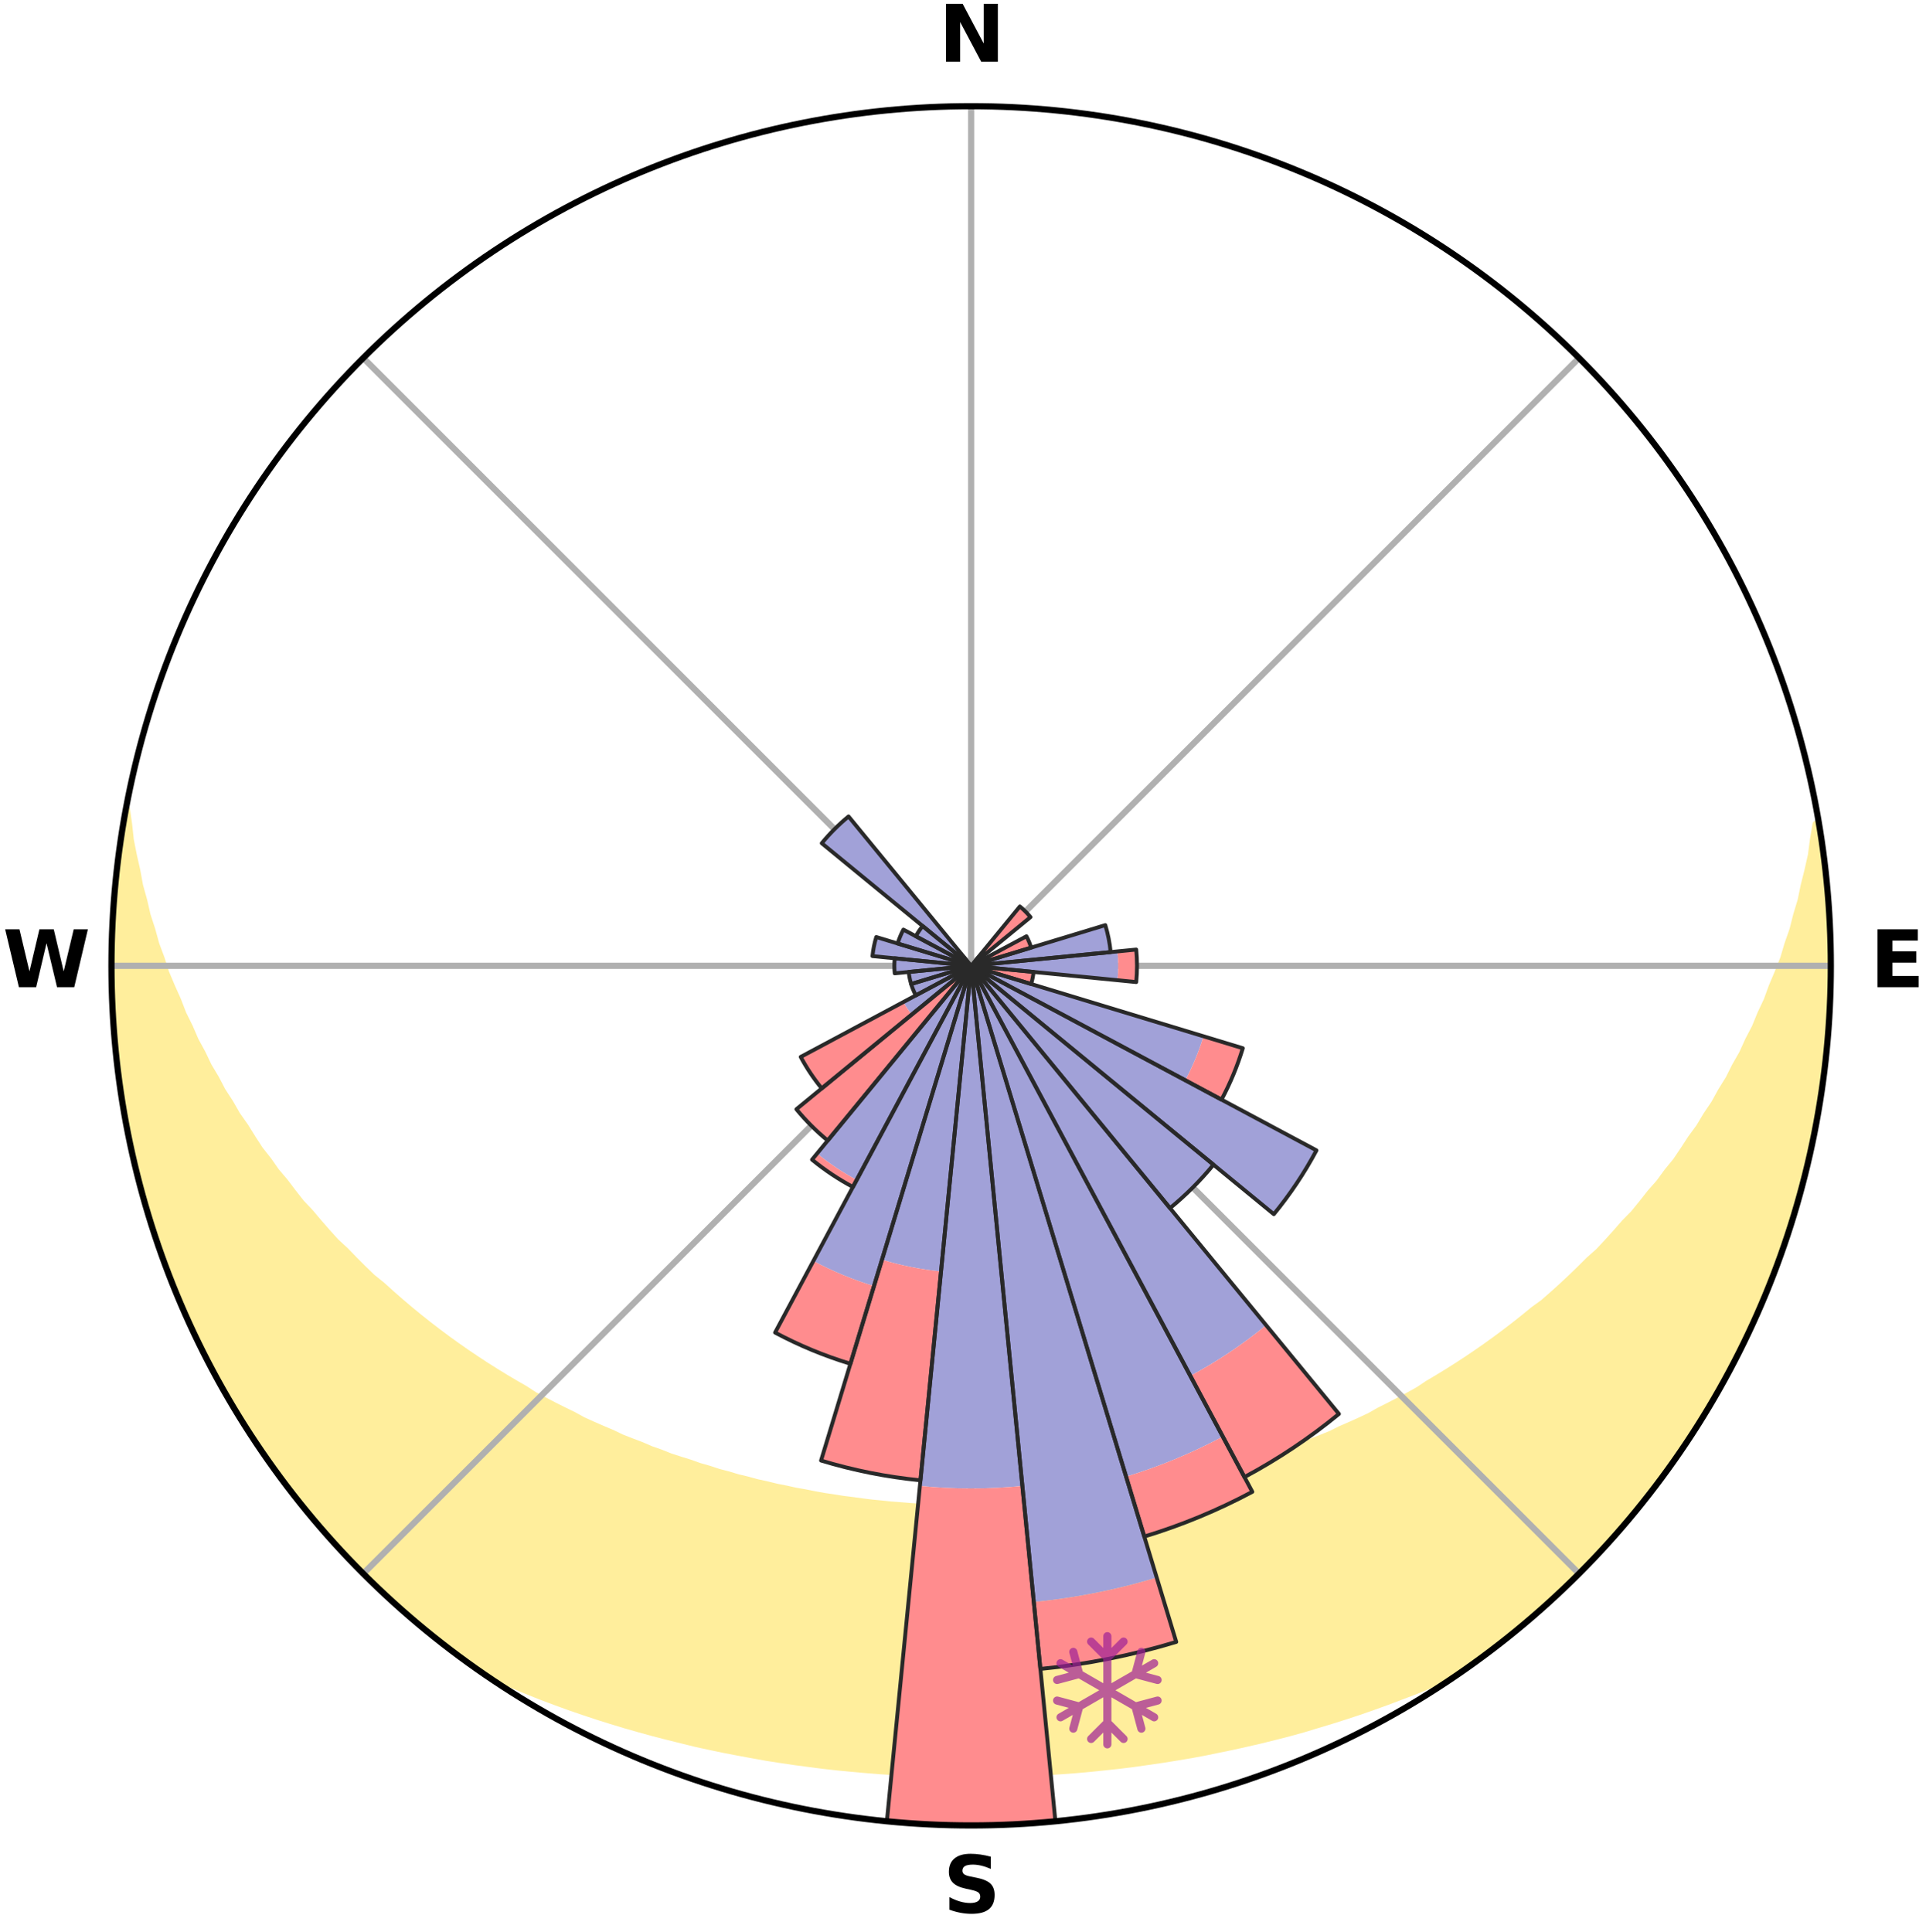 <?xml version="1.0" encoding="utf-8" standalone="no"?>
<!DOCTYPE svg PUBLIC "-//W3C//DTD SVG 1.1//EN"
  "http://www.w3.org/Graphics/SVG/1.1/DTD/svg11.dtd">
<svg xmlns:xlink="http://www.w3.org/1999/xlink" width="248.41pt" height="249.158pt" viewBox="0 0 248.41 249.158" xmlns="http://www.w3.org/2000/svg" version="1.1">
 <title>Ski Rose for Beitostølen Skisenter</title>
 <defs>
  <style type="text/css">*{stroke-linejoin: round; stroke-linecap: butt}</style>
 </defs>
 <g id="figure_1">
  <g id="patch_1">
   <path d="M 0 249.158 
L 248.41 249.158 
L 248.41 0 
L 0 0 
z
" style="fill: #ffffff"/>
  </g>
  <g id="axes_1">
   <g id="patch_2">
    <path d="M 236.135 124.579 
C 236.135 110.018 233.267 95.599 227.695 82.147 
C 222.122 68.695 213.955 56.471 203.659 46.175 
C 193.363 35.879 181.139 27.711 167.687 22.139 
C 154.235 16.567 139.815 13.699 125.255 13.699 
C 110.694 13.699 96.275 16.567 82.823 22.139 
C 69.371 27.711 57.147 35.879 46.851 46.175 
C 36.555 56.471 28.387 68.695 22.815 82.147 
C 17.243 95.599 14.375 110.018 14.375 124.579 
C 14.375 139.14 17.243 153.559 22.815 167.011 
C 28.387 180.463 36.555 192.687 46.851 202.983 
C 57.147 213.279 69.371 221.447 82.823 227.019 
C 96.275 232.591 110.694 235.459 125.255 235.459 
C 139.815 235.459 154.235 232.591 167.687 227.019 
C 181.139 221.447 193.363 213.279 203.659 202.983 
C 213.955 192.687 222.122 180.463 227.695 167.011 
C 233.267 153.559 236.135 139.14 236.135 124.579 
M 125.255 124.579 
C 125.255 124.579 125.255 124.579 125.255 124.579 
C 125.255 124.579 125.255 124.579 125.255 124.579 
C 125.255 124.579 125.255 124.579 125.255 124.579 
C 125.255 124.579 125.255 124.579 125.255 124.579 
C 125.255 124.579 125.255 124.579 125.255 124.579 
C 125.255 124.579 125.255 124.579 125.255 124.579 
C 125.255 124.579 125.255 124.579 125.255 124.579 
C 125.255 124.579 125.255 124.579 125.255 124.579 
C 125.255 124.579 125.255 124.579 125.255 124.579 
C 125.255 124.579 125.255 124.579 125.255 124.579 
C 125.255 124.579 125.255 124.579 125.255 124.579 
C 125.255 124.579 125.255 124.579 125.255 124.579 
C 125.255 124.579 125.255 124.579 125.255 124.579 
C 125.255 124.579 125.255 124.579 125.255 124.579 
C 125.255 124.579 125.255 124.579 125.255 124.579 
C 125.255 124.579 125.255 124.579 125.255 124.579 
z
" style="fill: #ffffff"/>
   </g>
   <g id="PolyCollection_1">
    <defs>
     <path id="m8d0dab9e70" d="M 234.515 -142.863 
L 234.268 -142.822 
L 233.934 -140.821 
L 233.676 -138.853 
L 233.235 -136.882 
L 232.744 -134.929 
L 232.349 -133.008 
L 231.771 -131.094 
L 231.297 -129.209 
L 230.642 -127.339 
L 230.095 -125.494 
L 229.369 -123.67 
L 228.609 -121.873 
L 227.963 -120.095 
L 227.14 -118.348 
L 226.433 -116.616 
L 225.551 -114.922 
L 224.787 -113.239 
L 223.85 -111.599 
L 223.033 -109.966 
L 222.046 -108.382 
L 221.178 -106.801 
L 220.145 -105.274 
L 219.23 -103.745 
L 218.154 -102.276 
L 217.197 -100.801 
L 216.218 -99.353 
L 215.084 -97.97 
L 214.068 -96.576 
L 212.9 -95.253 
L 211.849 -93.914 
L 210.781 -92.602 
L 209.569 -91.367 
L 208.471 -90.11 
L 207.358 -88.879 
L 206.232 -87.676 
L 204.972 -86.556 
L 203.821 -85.407 
L 202.659 -84.285 
L 201.486 -83.189 
L 200.302 -82.12 
L 199.108 -81.076 
L 197.798 -80.124 
L 196.59 -79.134 
L 195.373 -78.169 
L 194.149 -77.229 
L 192.919 -76.315 
L 191.683 -75.425 
L 190.441 -74.56 
L 189.194 -73.719 
L 187.943 -72.903 
L 186.688 -72.11 
L 185.43 -71.34 
L 184.169 -70.594 
L 182.983 -69.797 
L 181.715 -69.095 
L 180.446 -68.416 
L 179.175 -67.759 
L 177.904 -67.122 
L 176.697 -66.434 
L 175.423 -65.84 
L 174.149 -65.266 
L 172.876 -64.711 
L 171.658 -64.105 
L 170.385 -63.59 
L 169.112 -63.093 
L 167.889 -62.546 
L 166.618 -62.086 
L 165.349 -61.644 
L 164.122 -61.153 
L 162.856 -60.746 
L 161.627 -60.291 
L 160.363 -59.917 
L 159.102 -59.559 
L 157.873 -59.157 
L 156.616 -58.83 
L 155.386 -58.461 
L 154.133 -58.164 
L 152.904 -57.829 
L 151.654 -57.561 
L 150.425 -57.257 
L 149.18 -57.017 
L 147.952 -56.744 
L 146.724 -56.488 
L 145.484 -56.288 
L 144.256 -56.062 
L 143.02 -55.887 
L 141.794 -55.69 
L 140.567 -55.508 
L 139.335 -55.37 
L 138.11 -55.217 
L 136.881 -55.102 
L 135.657 -54.977 
L 134.433 -54.866 
L 133.207 -54.786 
L 131.983 -54.702 
L 130.759 -54.644 
L 129.536 -54.587 
L 128.313 -54.544 
L 127.089 -54.52 
L 125.866 -54.504 
L 124.643 -54.504 
L 123.42 -54.522 
L 122.197 -54.549 
L 120.974 -54.593 
L 119.751 -54.652 
L 118.527 -54.712 
L 117.304 -54.798 
L 116.081 -54.898 
L 114.855 -54.992 
L 113.631 -55.12 
L 112.403 -55.237 
L 111.179 -55.392 
L 109.954 -55.562 
L 108.722 -55.715 
L 107.497 -55.913 
L 106.261 -56.091 
L 105.035 -56.318 
L 103.809 -56.562 
L 102.569 -56.778 
L 101.342 -57.052 
L 100.098 -57.294 
L 98.871 -57.599 
L 97.623 -57.869 
L 96.395 -58.205 
L 95.143 -58.504 
L 93.915 -58.874 
L 92.659 -59.202 
L 91.432 -59.606 
L 90.173 -59.966 
L 88.946 -60.404 
L 87.684 -60.796 
L 86.419 -61.205 
L 85.194 -61.697 
L 83.927 -62.14 
L 82.705 -62.669 
L 81.437 -63.149 
L 80.167 -63.646 
L 78.95 -64.233 
L 77.68 -64.769 
L 76.409 -65.324 
L 75.137 -65.899 
L 73.93 -66.567 
L 72.661 -67.183 
L 71.392 -67.82 
L 70.124 -68.478 
L 68.857 -69.157 
L 67.669 -69.932 
L 66.408 -70.656 
L 65.15 -71.403 
L 63.894 -72.172 
L 62.642 -72.965 
L 61.394 -73.782 
L 60.15 -74.622 
L 58.911 -75.487 
L 57.677 -76.376 
L 56.449 -77.29 
L 55.228 -78.229 
L 54.014 -79.194 
L 52.808 -80.184 
L 51.611 -81.199 
L 50.422 -82.241 
L 49.243 -83.308 
L 47.959 -84.341 
L 46.8 -85.463 
L 45.652 -86.61 
L 44.517 -87.785 
L 43.271 -88.932 
L 42.161 -90.161 
L 41.066 -91.416 
L 39.986 -92.698 
L 38.792 -93.961 
L 37.743 -95.298 
L 36.712 -96.662 
L 35.565 -98.012 
L 34.571 -99.43 
L 33.459 -100.839 
L 32.504 -102.311 
L 31.571 -103.81 
L 30.519 -105.305 
L 29.63 -106.856 
L 28.623 -108.408 
L 27.783 -110.012 
L 26.824 -111.62 
L 26.035 -113.274 
L 25.129 -114.938 
L 24.395 -116.641 
L 23.545 -118.358 
L 22.87 -120.109 
L 22.08 -121.877 
L 21.323 -123.672 
L 20.743 -125.491 
L 20.053 -127.334 
L 19.543 -129.195 
L 18.927 -131.082 
L 18.491 -132.982 
L 17.955 -134.911 
L 17.601 -136.845 
L 17.155 -138.811 
L 16.762 -140.793 
L 16.55 -142.77 
L 16.266 -144.779 
L 16.266 -144.779 
L 16.266 -144.779 
L 15.981 -142.865 
L 15.607 -140.966 
L 15.389 -139.043 
L 15.133 -137.126 
L 14.983 -135.197 
L 14.742 -133.277 
L 14.659 -131.343 
L 14.484 -129.415 
L 14.469 -127.48 
L 14.412 -125.546 
L 14.464 -123.612 
L 14.422 -121.677 
L 14.54 -119.745 
L 14.615 -117.812 
L 14.798 -115.886 
L 14.89 -113.952 
L 15.139 -112.033 
L 15.342 -110.109 
L 15.655 -108.199 
L 16.001 -106.296 
L 16.256 -104.377 
L 16.666 -102.486 
L 17.026 -100.585 
L 17.498 -98.709 
L 18.002 -96.842 
L 18.419 -94.951 
L 18.986 -93.101 
L 19.615 -91.271 
L 20.128 -89.404 
L 20.787 -87.585 
L 21.476 -85.778 
L 22.111 -83.95 
L 22.86 -82.166 
L 23.639 -80.395 
L 24.364 -78.6 
L 25.202 -76.856 
L 26.069 -75.127 
L 26.966 -73.413 
L 27.891 -71.715 
L 28.765 -69.988 
L 29.748 -68.321 
L 30.759 -66.672 
L 31.811 -65.049 
L 32.803 -63.386 
L 33.898 -61.791 
L 35.02 -60.215 
L 36.17 -58.66 
L 37.359 -57.134 
L 38.485 -55.559 
L 39.731 -54.079 
L 40.989 -52.609 
L 42.219 -51.115 
L 43.531 -49.693 
L 44.889 -48.314 
L 46.188 -46.88 
L 47.539 -45.495 
L 48.952 -44.173 
L 50.373 -42.86 
L 51.789 -41.542 
L 53.255 -40.278 
L 54.727 -39.022 
L 56.233 -37.806 
L 57.768 -36.629 
L 59.304 -35.452 
L 60.867 -34.311 
L 62.621 -33.446 
L 64.403 -32.642 
L 66.189 -31.864 
L 67.984 -31.122 
L 69.782 -30.405 
L 71.588 -29.723 
L 73.395 -29.064 
L 75.208 -28.439 
L 77.02 -27.835 
L 78.838 -27.264 
L 80.655 -26.713 
L 82.476 -26.194 
L 84.295 -25.693 
L 86.118 -25.223 
L 87.938 -24.771 
L 89.752 -24.323 
L 91.577 -23.926 
L 93.399 -23.545 
L 95.223 -23.194 
L 97.045 -22.858 
L 98.863 -22.53 
L 100.687 -22.246 
L 102.508 -21.977 
L 104.331 -21.736 
L 106.15 -21.499 
L 107.971 -21.295 
L 109.793 -21.118 
L 111.613 -20.955 
L 113.432 -20.808 
L 115.252 -20.694 
L 117.071 -20.593 
L 118.89 -20.511 
L 120.709 -20.459 
L 122.527 -20.419 
L 124.346 -20.405 
L 126.164 -20.404 
L 127.982 -20.418 
L 129.801 -20.457 
L 131.62 -20.517 
L 133.439 -20.589 
L 135.258 -20.693 
L 137.077 -20.815 
L 138.898 -20.949 
L 140.717 -21.119 
L 142.537 -21.304 
L 144.359 -21.501 
L 146.18 -21.727 
L 147.999 -21.987 
L 149.822 -22.249 
L 151.644 -22.54 
L 153.468 -22.846 
L 155.29 -23.182 
L 157.107 -23.557 
L 158.931 -23.931 
L 160.753 -24.336 
L 162.577 -24.756 
L 164.398 -25.209 
L 166.221 -25.677 
L 168.041 -26.178 
L 169.849 -26.727 
L 171.668 -27.272 
L 173.482 -27.85 
L 175.298 -28.447 
L 177.107 -29.079 
L 178.917 -29.731 
L 180.719 -30.42 
L 182.536 -31.104 
L 184.333 -31.845 
L 186.119 -32.624 
L 187.902 -33.427 
L 189.63 -34.329 
L 191.207 -35.45 
L 192.753 -36.614 
L 194.279 -37.804 
L 195.776 -39.03 
L 197.262 -40.27 
L 198.722 -41.54 
L 200.143 -42.853 
L 201.573 -44.157 
L 202.927 -45.539 
L 204.295 -46.906 
L 205.629 -48.307 
L 206.992 -49.681 
L 208.27 -51.134 
L 209.567 -52.57 
L 210.783 -54.075 
L 212.012 -55.57 
L 213.203 -57.094 
L 214.322 -58.673 
L 215.493 -60.213 
L 216.58 -61.813 
L 217.69 -63.398 
L 218.705 -65.045 
L 219.753 -66.671 
L 220.77 -68.316 
L 221.757 -69.981 
L 222.632 -71.708 
L 223.553 -73.408 
L 224.444 -75.125 
L 225.312 -76.854 
L 226.137 -78.604 
L 226.93 -80.369 
L 227.691 -82.149 
L 228.419 -83.942 
L 229.003 -85.789 
L 229.774 -87.567 
L 230.402 -89.397 
L 230.996 -91.239 
L 231.55 -93.093 
L 232.075 -94.955 
L 232.567 -96.826 
L 233.014 -98.708 
L 233.437 -100.596 
L 233.825 -102.49 
L 234.18 -104.391 
L 234.608 -106.28 
L 234.894 -108.193 
L 235.146 -110.112 
L 235.364 -112.034 
L 235.548 -113.959 
L 235.677 -115.889 
L 235.918 -117.811 
L 235.999 -119.744 
L 236.046 -121.678 
L 236.058 -123.612 
L 236.015 -125.546 
L 236.086 -127.481 
L 235.997 -129.414 
L 235.874 -131.345 
L 235.695 -133.271 
L 235.505 -135.195 
L 235.406 -137.129 
L 235.149 -139.047 
L 234.859 -140.96 
L 234.515 -142.863 
z
" style="stroke: #ffee9c"/>
    </defs>
    <g clip-path="url(#pa8c5b868c1)">
     <use xlink:href="#m8d0dab9e70" x="0" y="249.158" style="fill: #ffee9c; stroke: #ffee9c"/>
    </g>
   </g>
   <g id="matplotlib.axis_1">
    <g id="xtick_1">
     <g id="line2d_1">
      <path d="M 125.255 124.579 
L 125.255 13.699 
" clip-path="url(#pa8c5b868c1)" style="fill: none; stroke: #b0b0b0; stroke-width: 0.8; stroke-linecap: square"/>
     </g>
     <g id="text_1">
      <!-- N -->
      <g transform="translate(121.07 7.958) scale(0.1 -0.1)">
       <defs>
        <path id="DejaVuSans-Bold-4e" d="M 588 4666 
L 1931 4666 
L 3628 1466 
L 3628 4666 
L 4769 4666 
L 4769 0 
L 3425 0 
L 1728 3200 
L 1728 0 
L 588 0 
L 588 4666 
z
" transform="scale(0.016)"/>
       </defs>
       <use xlink:href="#DejaVuSans-Bold-4e"/>
      </g>
     </g>
    </g>
    <g id="xtick_2">
     <g id="line2d_2">
      <path d="M 125.255 124.579 
L 203.659 46.175 
" clip-path="url(#pa8c5b868c1)" style="fill: none; stroke: #b0b0b0; stroke-width: 0.8; stroke-linecap: square"/>
     </g>
    </g>
    <g id="xtick_3">
     <g id="line2d_3">
      <path d="M 125.255 124.579 
L 236.135 124.579 
" clip-path="url(#pa8c5b868c1)" style="fill: none; stroke: #b0b0b0; stroke-width: 0.8; stroke-linecap: square"/>
     </g>
     <g id="text_2">
      <!-- E -->
      <g transform="translate(241.219 127.338) scale(0.1 -0.1)">
       <defs>
        <path id="DejaVuSans-Bold-45" d="M 588 4666 
L 3834 4666 
L 3834 3756 
L 1791 3756 
L 1791 2888 
L 3713 2888 
L 3713 1978 
L 1791 1978 
L 1791 909 
L 3903 909 
L 3903 0 
L 588 0 
L 588 4666 
z
" transform="scale(0.016)"/>
       </defs>
       <use xlink:href="#DejaVuSans-Bold-45"/>
      </g>
     </g>
    </g>
    <g id="xtick_4">
     <g id="line2d_4">
      <path d="M 125.255 124.579 
L 203.659 202.983 
" clip-path="url(#pa8c5b868c1)" style="fill: none; stroke: #b0b0b0; stroke-width: 0.8; stroke-linecap: square"/>
     </g>
    </g>
    <g id="xtick_5">
     <g id="line2d_5">
      <path d="M 125.255 124.579 
L 125.255 235.459 
" clip-path="url(#pa8c5b868c1)" style="fill: none; stroke: #b0b0b0; stroke-width: 0.8; stroke-linecap: square"/>
     </g>
     <g id="text_3">
      <!-- S -->
      <g transform="translate(121.654 246.718) scale(0.1 -0.1)">
       <defs>
        <path id="DejaVuSans-Bold-53" d="M 3834 4519 
L 3834 3531 
Q 3450 3703 3084 3790 
Q 2719 3878 2394 3878 
Q 1963 3878 1756 3759 
Q 1550 3641 1550 3391 
Q 1550 3203 1689 3098 
Q 1828 2994 2194 2919 
L 2706 2816 
Q 3484 2659 3812 2340 
Q 4141 2022 4141 1434 
Q 4141 663 3683 286 
Q 3225 -91 2284 -91 
Q 1841 -91 1394 -6 
Q 947 78 500 244 
L 500 1259 
Q 947 1022 1364 901 
Q 1781 781 2169 781 
Q 2563 781 2772 912 
Q 2981 1044 2981 1288 
Q 2981 1506 2839 1625 
Q 2697 1744 2272 1838 
L 1806 1941 
Q 1106 2091 782 2419 
Q 459 2747 459 3303 
Q 459 4000 909 4375 
Q 1359 4750 2203 4750 
Q 2588 4750 2994 4692 
Q 3400 4634 3834 4519 
z
" transform="scale(0.016)"/>
       </defs>
       <use xlink:href="#DejaVuSans-Bold-53"/>
      </g>
     </g>
    </g>
    <g id="xtick_6">
     <g id="line2d_6">
      <path d="M 125.255 124.579 
L 46.851 202.983 
" clip-path="url(#pa8c5b868c1)" style="fill: none; stroke: #b0b0b0; stroke-width: 0.8; stroke-linecap: square"/>
     </g>
    </g>
    <g id="xtick_7">
     <g id="line2d_7">
      <path d="M 125.255 124.579 
L 14.375 124.579 
" clip-path="url(#pa8c5b868c1)" style="fill: none; stroke: #b0b0b0; stroke-width: 0.8; stroke-linecap: square"/>
     </g>
     <g id="text_4">
      <!-- W -->
      <g transform="translate(0.36 127.338) scale(0.1 -0.1)">
       <defs>
        <path id="DejaVuSans-Bold-57" d="M 191 4666 
L 1344 4666 
L 2150 1275 
L 2950 4666 
L 4109 4666 
L 4909 1275 
L 5716 4666 
L 6859 4666 
L 5759 0 
L 4372 0 
L 3525 3547 
L 2688 0 
L 1300 0 
L 191 4666 
z
" transform="scale(0.016)"/>
       </defs>
       <use xlink:href="#DejaVuSans-Bold-57"/>
      </g>
     </g>
    </g>
    <g id="xtick_8">
     <g id="line2d_8">
      <path d="M 125.255 124.579 
L 46.851 46.175 
" clip-path="url(#pa8c5b868c1)" style="fill: none; stroke: #b0b0b0; stroke-width: 0.8; stroke-linecap: square"/>
     </g>
    </g>
   </g>
   <g id="matplotlib.axis_2"/>
   <g id="patch_3">
    <path d="M 125.255 124.579 
C 125.255 124.579 125.255 124.579 125.255 124.579 
C 125.255 124.579 125.255 124.579 125.255 124.579 
L 125.255 124.579 
C 125.255 124.579 125.255 124.579 125.255 124.579 
C 125.255 124.579 125.255 124.579 125.255 124.579 
z
" clip-path="url(#pa8c5b868c1)" style="fill: #d9d9d9"/>
   </g>
   <g id="patch_4">
    <path d="M 125.255 124.579 
C 125.255 124.579 125.255 124.579 125.255 124.579 
C 125.255 124.579 125.255 124.579 125.255 124.579 
L 125.255 124.579 
C 125.255 124.579 125.255 124.579 125.255 124.579 
C 125.255 124.579 125.255 124.579 125.255 124.579 
z
" clip-path="url(#pa8c5b868c1)" style="fill: #d9d9d9"/>
   </g>
   <g id="patch_5">
    <path d="M 125.255 124.579 
C 125.255 124.579 125.255 124.579 125.255 124.579 
C 125.255 124.579 125.255 124.579 125.255 124.579 
L 125.255 124.579 
C 125.255 124.579 125.255 124.579 125.255 124.579 
C 125.255 124.579 125.255 124.579 125.255 124.579 
z
" clip-path="url(#pa8c5b868c1)" style="fill: #d9d9d9"/>
   </g>
   <g id="patch_6">
    <path d="M 125.255 124.579 
C 125.255 124.579 125.255 124.579 125.255 124.579 
C 125.255 124.579 125.255 124.579 125.255 124.579 
L 125.255 124.579 
C 125.255 124.579 125.255 124.579 125.255 124.579 
C 125.255 124.579 125.255 124.579 125.255 124.579 
z
" clip-path="url(#pa8c5b868c1)" style="fill: #d9d9d9"/>
   </g>
   <g id="patch_7">
    <path d="M 125.255 124.579 
C 125.255 124.579 125.255 124.579 125.255 124.579 
C 125.255 124.579 125.255 124.579 125.255 124.579 
L 125.255 124.579 
C 125.255 124.579 125.255 124.579 125.255 124.579 
C 125.255 124.579 125.255 124.579 125.255 124.579 
z
" clip-path="url(#pa8c5b868c1)" style="fill: #d9d9d9"/>
   </g>
   <g id="patch_8">
    <path d="M 125.255 124.579 
C 125.255 124.579 125.255 124.579 125.255 124.579 
C 125.255 124.579 125.255 124.579 125.255 124.579 
L 125.255 124.579 
C 125.255 124.579 125.255 124.579 125.255 124.579 
C 125.255 124.579 125.255 124.579 125.255 124.579 
z
" clip-path="url(#pa8c5b868c1)" style="fill: #d9d9d9"/>
   </g>
   <g id="patch_9">
    <path d="M 125.255 124.579 
C 125.255 124.579 125.255 124.579 125.255 124.579 
C 125.255 124.579 125.255 124.579 125.255 124.579 
L 125.255 124.579 
C 125.255 124.579 125.255 124.579 125.255 124.579 
C 125.255 124.579 125.255 124.579 125.255 124.579 
z
" clip-path="url(#pa8c5b868c1)" style="fill: #d9d9d9"/>
   </g>
   <g id="patch_10">
    <path d="M 125.255 124.579 
C 125.255 124.579 125.255 124.579 125.255 124.579 
C 125.255 124.579 125.255 124.579 125.255 124.579 
L 125.255 124.579 
C 125.255 124.579 125.255 124.579 125.255 124.579 
C 125.255 124.579 125.255 124.579 125.255 124.579 
z
" clip-path="url(#pa8c5b868c1)" style="fill: #d9d9d9"/>
   </g>
   <g id="patch_11">
    <path d="M 125.255 124.579 
C 125.255 124.579 125.255 124.579 125.255 124.579 
C 125.255 124.579 125.255 124.579 125.255 124.579 
L 125.255 124.579 
C 125.255 124.579 125.255 124.579 125.255 124.579 
C 125.255 124.579 125.255 124.579 125.255 124.579 
z
" clip-path="url(#pa8c5b868c1)" style="fill: #d9d9d9"/>
   </g>
   <g id="patch_12">
    <path d="M 125.255 124.579 
C 125.255 124.579 125.255 124.579 125.255 124.579 
C 125.255 124.579 125.255 124.579 125.255 124.579 
L 125.255 124.579 
C 125.255 124.579 125.255 124.579 125.255 124.579 
C 125.255 124.579 125.255 124.579 125.255 124.579 
z
" clip-path="url(#pa8c5b868c1)" style="fill: #d9d9d9"/>
   </g>
   <g id="patch_13">
    <path d="M 125.255 124.579 
C 125.255 124.579 125.255 124.579 125.255 124.579 
C 125.255 124.579 125.255 124.579 125.255 124.579 
L 125.255 124.579 
C 125.255 124.579 125.255 124.579 125.255 124.579 
C 125.255 124.579 125.255 124.579 125.255 124.579 
z
" clip-path="url(#pa8c5b868c1)" style="fill: #d9d9d9"/>
   </g>
   <g id="patch_14">
    <path d="M 125.255 124.579 
C 125.255 124.579 125.255 124.579 125.255 124.579 
C 125.255 124.579 125.255 124.579 125.255 124.579 
L 125.255 124.579 
C 125.255 124.579 125.255 124.579 125.255 124.579 
C 125.255 124.579 125.255 124.579 125.255 124.579 
z
" clip-path="url(#pa8c5b868c1)" style="fill: #d9d9d9"/>
   </g>
   <g id="patch_15">
    <path d="M 125.255 124.579 
C 125.255 124.579 125.255 124.579 125.255 124.579 
C 125.255 124.579 125.255 124.579 125.255 124.579 
L 125.255 124.579 
C 125.255 124.579 125.255 124.579 125.255 124.579 
C 125.255 124.579 125.255 124.579 125.255 124.579 
z
" clip-path="url(#pa8c5b868c1)" style="fill: #d9d9d9"/>
   </g>
   <g id="patch_16">
    <path d="M 125.255 124.579 
C 125.255 124.579 125.255 124.579 125.255 124.579 
C 125.255 124.579 125.255 124.579 125.255 124.579 
L 125.255 124.579 
C 125.255 124.579 125.255 124.579 125.255 124.579 
C 125.255 124.579 125.255 124.579 125.255 124.579 
z
" clip-path="url(#pa8c5b868c1)" style="fill: #d9d9d9"/>
   </g>
   <g id="patch_17">
    <path d="M 125.255 124.579 
C 125.255 124.579 125.255 124.579 125.255 124.579 
C 125.255 124.579 125.255 124.579 125.255 124.579 
L 125.255 124.579 
C 125.255 124.579 125.255 124.579 125.255 124.579 
C 125.255 124.579 125.255 124.579 125.255 124.579 
z
" clip-path="url(#pa8c5b868c1)" style="fill: #d9d9d9"/>
   </g>
   <g id="patch_18">
    <path d="M 125.255 124.579 
C 125.255 124.579 125.255 124.579 125.255 124.579 
C 125.255 124.579 125.255 124.579 125.255 124.579 
L 125.255 124.579 
C 125.255 124.579 125.255 124.579 125.255 124.579 
C 125.255 124.579 125.255 124.579 125.255 124.579 
z
" clip-path="url(#pa8c5b868c1)" style="fill: #d9d9d9"/>
   </g>
   <g id="patch_19">
    <path d="M 125.255 124.579 
C 125.255 124.579 125.255 124.579 125.255 124.579 
C 125.255 124.579 125.255 124.579 125.255 124.579 
L 125.255 124.579 
C 125.255 124.579 125.255 124.579 125.255 124.579 
C 125.255 124.579 125.255 124.579 125.255 124.579 
z
" clip-path="url(#pa8c5b868c1)" style="fill: #d9d9d9"/>
   </g>
   <g id="patch_20">
    <path d="M 125.255 124.579 
C 125.255 124.579 125.255 124.579 125.255 124.579 
C 125.255 124.579 125.255 124.579 125.255 124.579 
L 125.255 124.579 
C 125.255 124.579 125.255 124.579 125.255 124.579 
C 125.255 124.579 125.255 124.579 125.255 124.579 
z
" clip-path="url(#pa8c5b868c1)" style="fill: #d9d9d9"/>
   </g>
   <g id="patch_21">
    <path d="M 125.255 124.579 
C 125.255 124.579 125.255 124.579 125.255 124.579 
C 125.255 124.579 125.255 124.579 125.255 124.579 
L 125.255 124.579 
C 125.255 124.579 125.255 124.579 125.255 124.579 
C 125.255 124.579 125.255 124.579 125.255 124.579 
z
" clip-path="url(#pa8c5b868c1)" style="fill: #d9d9d9"/>
   </g>
   <g id="patch_22">
    <path d="M 125.255 124.579 
C 125.255 124.579 125.255 124.579 125.255 124.579 
C 125.255 124.579 125.255 124.579 125.255 124.579 
L 125.255 124.579 
C 125.255 124.579 125.255 124.579 125.255 124.579 
C 125.255 124.579 125.255 124.579 125.255 124.579 
z
" clip-path="url(#pa8c5b868c1)" style="fill: #d9d9d9"/>
   </g>
   <g id="patch_23">
    <path d="M 125.255 124.579 
C 125.255 124.579 125.255 124.579 125.255 124.579 
C 125.255 124.579 125.255 124.579 125.255 124.579 
L 125.255 124.579 
C 125.255 124.579 125.255 124.579 125.255 124.579 
C 125.255 124.579 125.255 124.579 125.255 124.579 
z
" clip-path="url(#pa8c5b868c1)" style="fill: #d9d9d9"/>
   </g>
   <g id="patch_24">
    <path d="M 125.255 124.579 
C 125.255 124.579 125.255 124.579 125.255 124.579 
C 125.255 124.579 125.255 124.579 125.255 124.579 
L 125.255 124.579 
C 125.255 124.579 125.255 124.579 125.255 124.579 
C 125.255 124.579 125.255 124.579 125.255 124.579 
z
" clip-path="url(#pa8c5b868c1)" style="fill: #d9d9d9"/>
   </g>
   <g id="patch_25">
    <path d="M 125.255 124.579 
C 125.255 124.579 125.255 124.579 125.255 124.579 
C 125.255 124.579 125.255 124.579 125.255 124.579 
L 125.255 124.579 
C 125.255 124.579 125.255 124.579 125.255 124.579 
C 125.255 124.579 125.255 124.579 125.255 124.579 
z
" clip-path="url(#pa8c5b868c1)" style="fill: #d9d9d9"/>
   </g>
   <g id="patch_26">
    <path d="M 125.255 124.579 
C 125.255 124.579 125.255 124.579 125.255 124.579 
C 125.255 124.579 125.255 124.579 125.255 124.579 
L 125.255 124.579 
C 125.255 124.579 125.255 124.579 125.255 124.579 
C 125.255 124.579 125.255 124.579 125.255 124.579 
z
" clip-path="url(#pa8c5b868c1)" style="fill: #d9d9d9"/>
   </g>
   <g id="patch_27">
    <path d="M 125.255 124.579 
C 125.255 124.579 125.255 124.579 125.255 124.579 
C 125.255 124.579 125.255 124.579 125.255 124.579 
L 125.255 124.579 
C 125.255 124.579 125.255 124.579 125.255 124.579 
C 125.255 124.579 125.255 124.579 125.255 124.579 
z
" clip-path="url(#pa8c5b868c1)" style="fill: #d9d9d9"/>
   </g>
   <g id="patch_28">
    <path d="M 125.255 124.579 
C 125.255 124.579 125.255 124.579 125.255 124.579 
C 125.255 124.579 125.255 124.579 125.255 124.579 
L 125.255 124.579 
C 125.255 124.579 125.255 124.579 125.255 124.579 
C 125.255 124.579 125.255 124.579 125.255 124.579 
z
" clip-path="url(#pa8c5b868c1)" style="fill: #d9d9d9"/>
   </g>
   <g id="patch_29">
    <path d="M 125.255 124.579 
C 125.255 124.579 125.255 124.579 125.255 124.579 
C 125.255 124.579 125.255 124.579 125.255 124.579 
L 125.255 124.579 
C 125.255 124.579 125.255 124.579 125.255 124.579 
C 125.255 124.579 125.255 124.579 125.255 124.579 
z
" clip-path="url(#pa8c5b868c1)" style="fill: #d9d9d9"/>
   </g>
   <g id="patch_30">
    <path d="M 125.255 124.579 
C 125.255 124.579 125.255 124.579 125.255 124.579 
C 125.255 124.579 125.255 124.579 125.255 124.579 
L 125.255 124.579 
C 125.255 124.579 125.255 124.579 125.255 124.579 
C 125.255 124.579 125.255 124.579 125.255 124.579 
z
" clip-path="url(#pa8c5b868c1)" style="fill: #d9d9d9"/>
   </g>
   <g id="patch_31">
    <path d="M 125.255 124.579 
C 125.255 124.579 125.255 124.579 125.255 124.579 
C 125.255 124.579 125.255 124.579 125.255 124.579 
L 125.255 124.579 
C 125.255 124.579 125.255 124.579 125.255 124.579 
C 125.255 124.579 125.255 124.579 125.255 124.579 
z
" clip-path="url(#pa8c5b868c1)" style="fill: #d9d9d9"/>
   </g>
   <g id="patch_32">
    <path d="M 125.255 124.579 
C 125.255 124.579 125.255 124.579 125.255 124.579 
C 125.255 124.579 125.255 124.579 125.255 124.579 
L 125.255 124.579 
C 125.255 124.579 125.255 124.579 125.255 124.579 
C 125.255 124.579 125.255 124.579 125.255 124.579 
z
" clip-path="url(#pa8c5b868c1)" style="fill: #d9d9d9"/>
   </g>
   <g id="patch_33">
    <path d="M 125.255 124.579 
C 125.255 124.579 125.255 124.579 125.255 124.579 
C 125.255 124.579 125.255 124.579 125.255 124.579 
L 125.255 124.579 
C 125.255 124.579 125.255 124.579 125.255 124.579 
C 125.255 124.579 125.255 124.579 125.255 124.579 
z
" clip-path="url(#pa8c5b868c1)" style="fill: #d9d9d9"/>
   </g>
   <g id="patch_34">
    <path d="M 125.255 124.579 
C 125.255 124.579 125.255 124.579 125.255 124.579 
C 125.255 124.579 125.255 124.579 125.255 124.579 
L 125.255 124.579 
C 125.255 124.579 125.255 124.579 125.255 124.579 
C 125.255 124.579 125.255 124.579 125.255 124.579 
z
" clip-path="url(#pa8c5b868c1)" style="fill: #d9d9d9"/>
   </g>
   <g id="patch_35">
    <path d="M 125.255 124.579 
C 125.255 124.579 125.255 124.579 125.255 124.579 
C 125.255 124.579 125.255 124.579 125.255 124.579 
L 125.255 124.579 
C 125.255 124.579 125.255 124.579 125.255 124.579 
C 125.255 124.579 125.255 124.579 125.255 124.579 
z
" clip-path="url(#pa8c5b868c1)" style="fill: #a1a1d8"/>
   </g>
   <g id="patch_36">
    <path d="M 125.255 124.579 
C 125.255 124.579 125.255 124.579 125.255 124.579 
C 125.255 124.579 125.255 124.579 125.255 124.579 
L 125.255 124.579 
C 125.255 124.579 125.255 124.579 125.255 124.579 
C 125.255 124.579 125.255 124.579 125.255 124.579 
z
" clip-path="url(#pa8c5b868c1)" style="fill: #a1a1d8"/>
   </g>
   <g id="patch_37">
    <path d="M 125.255 124.579 
C 125.255 124.579 125.255 124.579 125.255 124.579 
C 125.255 124.579 125.255 124.579 125.255 124.579 
L 125.255 124.579 
C 125.255 124.579 125.255 124.579 125.255 124.579 
C 125.255 124.579 125.255 124.579 125.255 124.579 
z
" clip-path="url(#pa8c5b868c1)" style="fill: #a1a1d8"/>
   </g>
   <g id="patch_38">
    <path d="M 125.255 124.579 
C 125.255 124.579 125.255 124.579 125.255 124.579 
C 125.255 124.579 125.255 124.579 125.255 124.579 
L 125.255 124.579 
C 125.255 124.579 125.255 124.579 125.255 124.579 
C 125.255 124.579 125.255 124.579 125.255 124.579 
z
" clip-path="url(#pa8c5b868c1)" style="fill: #a1a1d8"/>
   </g>
   <g id="patch_39">
    <path d="M 125.255 124.579 
C 125.255 124.579 125.255 124.579 125.255 124.579 
C 125.255 124.579 125.255 124.579 125.255 124.579 
L 125.255 124.579 
C 125.255 124.579 125.255 124.579 125.255 124.579 
C 125.255 124.579 125.255 124.579 125.255 124.579 
z
" clip-path="url(#pa8c5b868c1)" style="fill: #a1a1d8"/>
   </g>
   <g id="patch_40">
    <path d="M 125.255 124.579 
C 125.255 124.579 125.255 124.579 125.255 124.579 
C 125.255 124.579 125.255 124.579 125.255 124.579 
L 125.255 124.579 
C 125.255 124.579 125.255 124.579 125.255 124.579 
C 125.255 124.579 125.255 124.579 125.255 124.579 
z
" clip-path="url(#pa8c5b868c1)" style="fill: #a1a1d8"/>
   </g>
   <g id="patch_41">
    <path d="M 125.255 124.579 
C 125.255 124.579 125.255 124.579 125.255 124.579 
C 125.255 124.579 125.255 124.579 125.255 124.579 
L 125.255 124.579 
C 125.255 124.579 125.255 124.579 125.255 124.579 
C 125.255 124.579 125.255 124.579 125.255 124.579 
z
" clip-path="url(#pa8c5b868c1)" style="fill: #a1a1d8"/>
   </g>
   <g id="patch_42">
    <path d="M 125.255 124.579 
C 125.255 124.579 125.255 124.579 125.255 124.579 
C 125.255 124.579 125.255 124.579 125.255 124.579 
L 143.25 122.807 
C 143.192 122.218 143.105 121.632 142.99 121.051 
C 142.874 120.471 142.731 119.896 142.559 119.33 
z
" clip-path="url(#pa8c5b868c1)" style="fill: #a1a1d8"/>
   </g>
   <g id="patch_43">
    <path d="M 125.255 124.579 
C 125.255 124.579 125.255 124.579 125.255 124.579 
C 125.255 124.579 125.255 124.579 125.255 124.579 
L 144.129 126.438 
C 144.189 125.82 144.22 125.2 144.22 124.579 
C 144.22 123.958 144.189 123.338 144.129 122.72 
z
" clip-path="url(#pa8c5b868c1)" style="fill: #a1a1d8"/>
   </g>
   <g id="patch_44">
    <path d="M 125.255 124.579 
C 125.255 124.579 125.255 124.579 125.255 124.579 
C 125.255 124.579 125.255 124.579 125.255 124.579 
L 125.255 124.579 
C 125.255 124.579 125.255 124.579 125.255 124.579 
C 125.255 124.579 125.255 124.579 125.255 124.579 
z
" clip-path="url(#pa8c5b868c1)" style="fill: #a1a1d8"/>
   </g>
   <g id="patch_45">
    <path d="M 125.255 124.579 
C 125.255 124.579 125.255 124.579 125.255 124.579 
C 125.255 124.579 125.255 124.579 125.255 124.579 
L 152.877 139.343 
C 153.36 138.439 153.798 137.512 154.191 136.565 
C 154.583 135.618 154.929 134.652 155.226 133.671 
z
" clip-path="url(#pa8c5b868c1)" style="fill: #a1a1d8"/>
   </g>
   <g id="patch_46">
    <path d="M 125.255 124.579 
C 125.255 124.579 125.255 124.579 125.255 124.579 
C 125.255 124.579 125.255 124.579 125.255 124.579 
L 164.293 156.617 
C 165.342 155.339 166.327 154.011 167.246 152.636 
C 168.164 151.262 169.014 149.843 169.793 148.385 
z
" clip-path="url(#pa8c5b868c1)" style="fill: #a1a1d8"/>
   </g>
   <g id="patch_47">
    <path d="M 125.255 124.579 
C 125.255 124.579 125.255 124.579 125.255 124.579 
C 125.255 124.579 125.255 124.579 125.255 124.579 
L 150.906 155.835 
C 151.929 154.995 152.91 154.106 153.846 153.17 
C 154.782 152.234 155.671 151.253 156.511 150.23 
z
" clip-path="url(#pa8c5b868c1)" style="fill: #a1a1d8"/>
   </g>
   <g id="patch_48">
    <path d="M 125.255 124.579 
C 125.255 124.579 125.255 124.579 125.255 124.579 
C 125.255 124.579 125.255 124.579 125.255 124.579 
L 153.526 177.471 
C 155.257 176.545 156.942 175.535 158.574 174.445 
C 160.206 173.354 161.784 172.184 163.301 170.939 
z
" clip-path="url(#pa8c5b868c1)" style="fill: #a1a1d8"/>
   </g>
   <g id="patch_49">
    <path d="M 125.255 124.579 
C 125.255 124.579 125.255 124.579 125.255 124.579 
C 125.255 124.579 125.255 124.579 125.255 124.579 
L 145.243 190.47 
C 147.399 189.816 149.523 189.056 151.605 188.194 
C 153.687 187.331 155.726 186.367 157.713 185.305 
z
" clip-path="url(#pa8c5b868c1)" style="fill: #a1a1d8"/>
   </g>
   <g id="patch_50">
    <path d="M 125.255 124.579 
C 125.255 124.579 125.255 124.579 125.255 124.579 
C 125.255 124.579 125.255 124.579 125.255 124.579 
L 133.338 206.651 
C 136.025 206.386 138.696 205.99 141.344 205.463 
C 143.991 204.937 146.611 204.281 149.194 203.497 
z
" clip-path="url(#pa8c5b868c1)" style="fill: #a1a1d8"/>
   </g>
   <g id="patch_51">
    <path d="M 125.255 124.579 
C 125.255 124.579 125.255 124.579 125.255 124.579 
C 125.255 124.579 125.255 124.579 125.255 124.579 
L 118.647 191.671 
C 120.843 191.887 123.048 191.996 125.255 191.996 
C 127.461 191.996 129.667 191.887 131.863 191.671 
z
" clip-path="url(#pa8c5b868c1)" style="fill: #a1a1d8"/>
   </g>
   <g id="patch_52">
    <path d="M 125.255 124.579 
C 125.255 124.579 125.255 124.579 125.255 124.579 
C 125.255 124.579 125.255 124.579 125.255 124.579 
L 113.755 162.49 
C 114.996 162.866 116.254 163.182 117.526 163.435 
C 118.798 163.688 120.081 163.878 121.372 164.005 
z
" clip-path="url(#pa8c5b868c1)" style="fill: #a1a1d8"/>
   </g>
   <g id="patch_53">
    <path d="M 125.255 124.579 
C 125.255 124.579 125.255 124.579 125.255 124.579 
C 125.255 124.579 125.255 124.579 125.255 124.579 
L 104.904 162.653 
C 106.15 163.319 107.428 163.924 108.734 164.464 
C 110.039 165.005 111.371 165.481 112.723 165.892 
z
" clip-path="url(#pa8c5b868c1)" style="fill: #a1a1d8"/>
   </g>
   <g id="patch_54">
    <path d="M 125.255 124.579 
C 125.255 124.579 125.255 124.579 125.255 124.579 
C 125.255 124.579 125.255 124.579 125.255 124.579 
L 105.386 148.79 
C 106.178 149.44 107.002 150.051 107.854 150.621 
C 108.707 151.19 109.587 151.717 110.491 152.201 
z
" clip-path="url(#pa8c5b868c1)" style="fill: #a1a1d8"/>
   </g>
   <g id="patch_55">
    <path d="M 125.255 124.579 
C 125.255 124.579 125.255 124.579 125.255 124.579 
C 125.255 124.579 125.255 124.579 125.255 124.579 
L 125.255 124.579 
C 125.255 124.579 125.255 124.579 125.255 124.579 
C 125.255 124.579 125.255 124.579 125.255 124.579 
z
" clip-path="url(#pa8c5b868c1)" style="fill: #a1a1d8"/>
   </g>
   <g id="patch_56">
    <path d="M 125.255 124.579 
C 125.255 124.579 125.255 124.579 125.255 124.579 
C 125.255 124.579 125.255 124.579 125.255 124.579 
L 116.52 129.248 
C 116.673 129.534 116.84 129.812 117.02 130.082 
C 117.2 130.351 117.393 130.612 117.599 130.862 
z
" clip-path="url(#pa8c5b868c1)" style="fill: #a1a1d8"/>
   </g>
   <g id="patch_57">
    <path d="M 125.255 124.579 
C 125.255 124.579 125.255 124.579 125.255 124.579 
C 125.255 124.579 125.255 124.579 125.255 124.579 
L 117.516 126.927 
C 117.593 127.18 117.682 127.429 117.784 127.674 
C 117.885 127.918 117.998 128.158 118.123 128.391 
z
" clip-path="url(#pa8c5b868c1)" style="fill: #a1a1d8"/>
   </g>
   <g id="patch_58">
    <path d="M 125.255 124.579 
C 125.255 124.579 125.255 124.579 125.255 124.579 
C 125.255 124.579 125.255 124.579 125.255 124.579 
L 117.207 125.372 
C 117.233 125.635 117.272 125.897 117.323 126.157 
C 117.375 126.416 117.439 126.673 117.516 126.927 
z
" clip-path="url(#pa8c5b868c1)" style="fill: #a1a1d8"/>
   </g>
   <g id="patch_59">
    <path d="M 125.255 124.579 
C 125.255 124.579 125.255 124.579 125.255 124.579 
C 125.255 124.579 125.255 124.579 125.255 124.579 
L 115.398 123.608 
C 115.367 123.931 115.351 124.255 115.351 124.579 
C 115.351 124.903 115.367 125.227 115.398 125.55 
z
" clip-path="url(#pa8c5b868c1)" style="fill: #a1a1d8"/>
   </g>
   <g id="patch_60">
    <path d="M 125.255 124.579 
C 125.255 124.579 125.255 124.579 125.255 124.579 
C 125.255 124.579 125.255 124.579 125.255 124.579 
L 113.019 120.867 
C 112.898 121.268 112.796 121.674 112.714 122.085 
C 112.633 122.495 112.571 122.909 112.53 123.326 
z
" clip-path="url(#pa8c5b868c1)" style="fill: #a1a1d8"/>
   </g>
   <g id="patch_61">
    <path d="M 125.255 124.579 
C 125.255 124.579 125.255 124.579 125.255 124.579 
C 125.255 124.579 125.255 124.579 125.255 124.579 
L 116.52 119.91 
C 116.367 120.196 116.229 120.489 116.105 120.789 
C 115.98 121.088 115.871 121.394 115.777 121.704 
z
" clip-path="url(#pa8c5b868c1)" style="fill: #a1a1d8"/>
   </g>
   <g id="patch_62">
    <path d="M 125.255 124.579 
C 125.255 124.579 125.255 124.579 125.255 124.579 
C 125.255 124.579 125.255 124.579 125.255 124.579 
L 119.004 119.449 
C 118.836 119.653 118.678 119.866 118.531 120.086 
C 118.384 120.306 118.248 120.534 118.123 120.767 
z
" clip-path="url(#pa8c5b868c1)" style="fill: #a1a1d8"/>
   </g>
   <g id="patch_63">
    <path d="M 125.255 124.579 
C 125.255 124.579 125.255 124.579 125.255 124.579 
C 125.255 124.579 125.255 124.579 125.255 124.579 
L 109.443 105.312 
C 108.812 105.829 108.207 106.378 107.63 106.954 
C 107.053 107.531 106.505 108.136 105.988 108.767 
z
" clip-path="url(#pa8c5b868c1)" style="fill: #a1a1d8"/>
   </g>
   <g id="patch_64">
    <path d="M 125.255 124.579 
C 125.255 124.579 125.255 124.579 125.255 124.579 
C 125.255 124.579 125.255 124.579 125.255 124.579 
L 125.255 124.579 
C 125.255 124.579 125.255 124.579 125.255 124.579 
C 125.255 124.579 125.255 124.579 125.255 124.579 
z
" clip-path="url(#pa8c5b868c1)" style="fill: #a1a1d8"/>
   </g>
   <g id="patch_65">
    <path d="M 125.255 124.579 
C 125.255 124.579 125.255 124.579 125.255 124.579 
C 125.255 124.579 125.255 124.579 125.255 124.579 
L 125.255 124.579 
C 125.255 124.579 125.255 124.579 125.255 124.579 
C 125.255 124.579 125.255 124.579 125.255 124.579 
z
" clip-path="url(#pa8c5b868c1)" style="fill: #a1a1d8"/>
   </g>
   <g id="patch_66">
    <path d="M 125.255 124.579 
C 125.255 124.579 125.255 124.579 125.255 124.579 
C 125.255 124.579 125.255 124.579 125.255 124.579 
L 125.255 124.579 
C 125.255 124.579 125.255 124.579 125.255 124.579 
C 125.255 124.579 125.255 124.579 125.255 124.579 
z
" clip-path="url(#pa8c5b868c1)" style="fill: #a1a1d8"/>
   </g>
   <g id="patch_67">
    <path d="M 125.255 124.579 
C 125.255 124.579 125.255 124.579 125.255 124.579 
C 125.255 124.579 125.255 124.579 125.255 124.579 
L 125.255 124.579 
C 125.255 124.579 125.255 124.579 125.255 124.579 
C 125.255 124.579 125.255 124.579 125.255 124.579 
z
" clip-path="url(#pa8c5b868c1)" style="fill: #ff8c8e"/>
   </g>
   <g id="patch_68">
    <path d="M 125.255 124.579 
C 125.255 124.579 125.255 124.579 125.255 124.579 
C 125.255 124.579 125.255 124.579 125.255 124.579 
L 125.255 124.579 
C 125.255 124.579 125.255 124.579 125.255 124.579 
C 125.255 124.579 125.255 124.579 125.255 124.579 
z
" clip-path="url(#pa8c5b868c1)" style="fill: #ff8c8e"/>
   </g>
   <g id="patch_69">
    <path d="M 125.255 124.579 
C 125.255 124.579 125.255 124.579 125.255 124.579 
C 125.255 124.579 125.255 124.579 125.255 124.579 
L 125.255 124.579 
C 125.255 124.579 125.255 124.579 125.255 124.579 
C 125.255 124.579 125.255 124.579 125.255 124.579 
z
" clip-path="url(#pa8c5b868c1)" style="fill: #ff8c8e"/>
   </g>
   <g id="patch_70">
    <path d="M 125.255 124.579 
C 125.255 124.579 125.255 124.579 125.255 124.579 
C 125.255 124.579 125.255 124.579 125.255 124.579 
L 125.255 124.579 
C 125.255 124.579 125.255 124.579 125.255 124.579 
C 125.255 124.579 125.255 124.579 125.255 124.579 
z
" clip-path="url(#pa8c5b868c1)" style="fill: #ff8c8e"/>
   </g>
   <g id="patch_71">
    <path d="M 125.255 124.579 
C 125.255 124.579 125.255 124.579 125.255 124.579 
C 125.255 124.579 125.255 124.579 125.255 124.579 
L 132.911 118.296 
C 132.705 118.045 132.487 117.805 132.258 117.576 
C 132.029 117.346 131.789 117.129 131.538 116.923 
z
" clip-path="url(#pa8c5b868c1)" style="fill: #ff8c8e"/>
   </g>
   <g id="patch_72">
    <path d="M 125.255 124.579 
C 125.255 124.579 125.255 124.579 125.255 124.579 
C 125.255 124.579 125.255 124.579 125.255 124.579 
L 125.255 124.579 
C 125.255 124.579 125.255 124.579 125.255 124.579 
C 125.255 124.579 125.255 124.579 125.255 124.579 
z
" clip-path="url(#pa8c5b868c1)" style="fill: #ff8c8e"/>
   </g>
   <g id="patch_73">
    <path d="M 125.255 124.579 
C 125.255 124.579 125.255 124.579 125.255 124.579 
C 125.255 124.579 125.255 124.579 125.255 124.579 
L 132.993 122.232 
C 132.917 121.978 132.827 121.729 132.726 121.484 
C 132.625 121.24 132.512 121 132.387 120.767 
z
" clip-path="url(#pa8c5b868c1)" style="fill: #ff8c8e"/>
   </g>
   <g id="patch_74">
    <path d="M 142.559 119.33 
C 142.731 119.896 142.874 120.471 142.99 121.051 
C 143.105 121.632 143.192 122.218 143.25 122.807 
L 143.25 122.807 
C 143.192 122.218 143.105 121.632 142.99 121.051 
C 142.874 120.471 142.731 119.896 142.559 119.33 
z
" clip-path="url(#pa8c5b868c1)" style="fill: #ff8c8e"/>
   </g>
   <g id="patch_75">
    <path d="M 144.129 122.72 
C 144.189 123.338 144.22 123.958 144.22 124.579 
C 144.22 125.2 144.189 125.82 144.129 126.438 
L 146.547 126.676 
C 146.616 125.979 146.65 125.279 146.65 124.579 
C 146.65 123.879 146.616 123.179 146.547 122.482 
z
" clip-path="url(#pa8c5b868c1)" style="fill: #ff8c8e"/>
   </g>
   <g id="patch_76">
    <path d="M 125.255 124.579 
C 125.255 124.579 125.255 124.579 125.255 124.579 
C 125.255 124.579 125.255 124.579 125.255 124.579 
L 132.993 126.927 
C 133.07 126.673 133.135 126.416 133.186 126.157 
C 133.238 125.897 133.277 125.635 133.303 125.372 
z
" clip-path="url(#pa8c5b868c1)" style="fill: #ff8c8e"/>
   </g>
   <g id="patch_77">
    <path d="M 155.226 133.671 
C 154.929 134.652 154.583 135.618 154.191 136.565 
C 153.798 137.512 153.36 138.439 152.877 139.343 
L 157.546 141.839 
C 158.111 140.782 158.623 139.698 159.082 138.591 
C 159.541 137.484 159.945 136.354 160.293 135.208 
z
" clip-path="url(#pa8c5b868c1)" style="fill: #ff8c8e"/>
   </g>
   <g id="patch_78">
    <path d="M 169.793 148.385 
C 169.014 149.843 168.164 151.262 167.246 152.636 
C 166.327 154.011 165.342 155.339 164.293 156.617 
L 164.293 156.617 
C 165.342 155.339 166.327 154.011 167.246 152.636 
C 168.164 151.262 169.014 149.843 169.793 148.385 
z
" clip-path="url(#pa8c5b868c1)" style="fill: #ff8c8e"/>
   </g>
   <g id="patch_79">
    <path d="M 156.511 150.23 
C 155.671 151.253 154.782 152.234 153.846 153.17 
C 152.91 154.106 151.929 154.995 150.906 155.835 
L 150.906 155.835 
C 151.929 154.995 152.91 154.106 153.846 153.17 
C 154.782 152.234 155.671 151.253 156.511 150.23 
z
" clip-path="url(#pa8c5b868c1)" style="fill: #ff8c8e"/>
   </g>
   <g id="patch_80">
    <path d="M 163.301 170.939 
C 161.784 172.184 160.206 173.354 158.574 174.445 
C 156.942 175.535 155.257 176.545 153.526 177.471 
L 160.504 190.525 
C 162.662 189.371 164.763 188.112 166.798 186.752 
C 168.833 185.393 170.8 183.934 172.692 182.381 
z
" clip-path="url(#pa8c5b868c1)" style="fill: #ff8c8e"/>
   </g>
   <g id="patch_81">
    <path d="M 157.713 185.305 
C 155.726 186.367 153.687 187.331 151.605 188.194 
C 149.523 189.056 147.399 189.816 145.243 190.47 
L 147.587 198.197 
C 149.996 197.466 152.368 196.617 154.695 195.654 
C 157.021 194.69 159.299 193.613 161.52 192.426 
z
" clip-path="url(#pa8c5b868c1)" style="fill: #ff8c8e"/>
   </g>
   <g id="patch_82">
    <path d="M 149.194 203.497 
C 146.611 204.281 143.991 204.937 141.344 205.463 
C 138.696 205.99 136.025 206.386 133.338 206.651 
L 134.187 215.273 
C 137.156 214.981 140.108 214.543 143.034 213.961 
C 145.96 213.379 148.855 212.654 151.709 211.788 
z
" clip-path="url(#pa8c5b868c1)" style="fill: #ff8c8e"/>
   </g>
   <g id="patch_83">
    <path d="M 131.863 191.671 
C 129.667 191.887 127.461 191.996 125.255 191.996 
C 123.048 191.996 120.843 191.887 118.647 191.671 
L 114.387 234.925 
C 117.998 235.281 121.626 235.459 125.255 235.459 
C 128.884 235.459 132.511 235.281 136.123 234.925 
z
" clip-path="url(#pa8c5b868c1)" style="fill: #ff8c8e"/>
   </g>
   <g id="patch_84">
    <path d="M 121.372 164.005 
C 120.081 163.878 118.798 163.688 117.526 163.435 
C 116.254 163.182 114.996 162.866 113.755 162.49 
L 105.897 188.393 
C 107.986 189.026 110.104 189.557 112.245 189.983 
C 114.386 190.409 116.546 190.729 118.719 190.943 
z
" clip-path="url(#pa8c5b868c1)" style="fill: #ff8c8e"/>
   </g>
   <g id="patch_85">
    <path d="M 112.723 165.892 
C 111.371 165.481 110.039 165.005 108.734 164.464 
C 107.428 163.924 106.15 163.319 104.904 162.653 
L 99.968 171.887 
C 101.517 172.714 103.105 173.465 104.727 174.137 
C 106.349 174.809 108.003 175.401 109.684 175.911 
z
" clip-path="url(#pa8c5b868c1)" style="fill: #ff8c8e"/>
   </g>
   <g id="patch_86">
    <path d="M 110.491 152.201 
C 109.587 151.717 108.707 151.19 107.854 150.621 
C 107.002 150.051 106.178 149.44 105.386 148.79 
L 104.734 149.584 
C 105.553 150.255 106.403 150.886 107.284 151.475 
C 108.164 152.063 109.073 152.607 110.007 153.107 
z
" clip-path="url(#pa8c5b868c1)" style="fill: #ff8c8e"/>
   </g>
   <g id="patch_87">
    <path d="M 125.255 124.579 
C 125.255 124.579 125.255 124.579 125.255 124.579 
C 125.255 124.579 125.255 124.579 125.255 124.579 
L 102.716 143.076 
C 103.321 143.814 103.963 144.521 104.638 145.196 
C 105.312 145.871 106.02 146.512 106.758 147.118 
z
" clip-path="url(#pa8c5b868c1)" style="fill: #ff8c8e"/>
   </g>
   <g id="patch_88">
    <path d="M 117.599 130.862 
C 117.393 130.612 117.2 130.351 117.02 130.082 
C 116.84 129.812 116.673 129.534 116.52 129.248 
L 103.273 136.329 
C 103.657 137.048 104.077 137.748 104.53 138.427 
C 104.984 139.105 105.47 139.761 105.988 140.391 
z
" clip-path="url(#pa8c5b868c1)" style="fill: #ff8c8e"/>
   </g>
   <g id="patch_89">
    <path d="M 118.123 128.391 
C 117.998 128.158 117.885 127.918 117.784 127.674 
C 117.682 127.429 117.593 127.18 117.516 126.927 
L 117.516 126.927 
C 117.593 127.18 117.682 127.429 117.784 127.674 
C 117.885 127.918 117.998 128.158 118.123 128.391 
z
" clip-path="url(#pa8c5b868c1)" style="fill: #ff8c8e"/>
   </g>
   <g id="patch_90">
    <path d="M 117.516 126.927 
C 117.439 126.673 117.375 126.416 117.323 126.157 
C 117.272 125.897 117.233 125.635 117.207 125.372 
L 117.207 125.372 
C 117.233 125.635 117.272 125.897 117.323 126.157 
C 117.375 126.416 117.439 126.673 117.516 126.927 
z
" clip-path="url(#pa8c5b868c1)" style="fill: #ff8c8e"/>
   </g>
   <g id="patch_91">
    <path d="M 115.398 125.55 
C 115.367 125.227 115.351 124.903 115.351 124.579 
C 115.351 124.255 115.367 123.931 115.398 123.608 
L 115.398 123.608 
C 115.367 123.931 115.351 124.255 115.351 124.579 
C 115.351 124.903 115.367 125.227 115.398 125.55 
z
" clip-path="url(#pa8c5b868c1)" style="fill: #ff8c8e"/>
   </g>
   <g id="patch_92">
    <path d="M 112.53 123.326 
C 112.571 122.909 112.633 122.495 112.714 122.085 
C 112.796 121.674 112.898 121.268 113.019 120.867 
L 113.019 120.867 
C 112.898 121.268 112.796 121.674 112.714 122.085 
C 112.633 122.495 112.571 122.909 112.53 123.326 
z
" clip-path="url(#pa8c5b868c1)" style="fill: #ff8c8e"/>
   </g>
   <g id="patch_93">
    <path d="M 115.777 121.704 
C 115.871 121.394 115.98 121.088 116.105 120.789 
C 116.229 120.489 116.367 120.196 116.52 119.91 
L 116.52 119.91 
C 116.367 120.196 116.229 120.489 116.105 120.789 
C 115.98 121.088 115.871 121.394 115.777 121.704 
z
" clip-path="url(#pa8c5b868c1)" style="fill: #ff8c8e"/>
   </g>
   <g id="patch_94">
    <path d="M 118.123 120.767 
C 118.248 120.534 118.384 120.306 118.531 120.086 
C 118.678 119.866 118.836 119.653 119.004 119.449 
L 119.004 119.449 
C 118.836 119.653 118.678 119.866 118.531 120.086 
C 118.384 120.306 118.248 120.534 118.123 120.767 
z
" clip-path="url(#pa8c5b868c1)" style="fill: #ff8c8e"/>
   </g>
   <g id="patch_95">
    <path d="M 105.988 108.767 
C 106.505 108.136 107.053 107.531 107.63 106.954 
C 108.207 106.378 108.812 105.829 109.443 105.312 
L 109.443 105.312 
C 108.812 105.829 108.207 106.378 107.63 106.954 
C 107.053 107.531 106.505 108.136 105.988 108.767 
z
" clip-path="url(#pa8c5b868c1)" style="fill: #ff8c8e"/>
   </g>
   <g id="patch_96">
    <path d="M 125.255 124.579 
C 125.255 124.579 125.255 124.579 125.255 124.579 
C 125.255 124.579 125.255 124.579 125.255 124.579 
L 125.255 124.579 
C 125.255 124.579 125.255 124.579 125.255 124.579 
C 125.255 124.579 125.255 124.579 125.255 124.579 
z
" clip-path="url(#pa8c5b868c1)" style="fill: #ff8c8e"/>
   </g>
   <g id="patch_97">
    <path d="M 125.255 124.579 
C 125.255 124.579 125.255 124.579 125.255 124.579 
C 125.255 124.579 125.255 124.579 125.255 124.579 
L 125.255 124.579 
C 125.255 124.579 125.255 124.579 125.255 124.579 
C 125.255 124.579 125.255 124.579 125.255 124.579 
z
" clip-path="url(#pa8c5b868c1)" style="fill: #ff8c8e"/>
   </g>
   <g id="patch_98">
    <path d="M 125.255 124.579 
C 125.255 124.579 125.255 124.579 125.255 124.579 
C 125.255 124.579 125.255 124.579 125.255 124.579 
L 125.255 124.579 
C 125.255 124.579 125.255 124.579 125.255 124.579 
C 125.255 124.579 125.255 124.579 125.255 124.579 
z
" clip-path="url(#pa8c5b868c1)" style="fill: #ff8c8e"/>
   </g>
   <g id="patch_99">
    <path d="M 125.255 124.579 
C 125.255 124.579 125.255 124.579 125.255 124.579 
C 125.255 124.579 125.255 124.579 125.255 124.579 
L 125.255 124.579 
C 125.255 124.579 125.255 124.579 125.255 124.579 
C 125.255 124.579 125.255 124.579 125.255 124.579 
z
" clip-path="url(#pa8c5b868c1)" style="fill: #828282"/>
   </g>
   <g id="patch_100">
    <path d="M 125.255 124.579 
C 125.255 124.579 125.255 124.579 125.255 124.579 
C 125.255 124.579 125.255 124.579 125.255 124.579 
L 125.255 124.579 
C 125.255 124.579 125.255 124.579 125.255 124.579 
C 125.255 124.579 125.255 124.579 125.255 124.579 
z
" clip-path="url(#pa8c5b868c1)" style="fill: #828282"/>
   </g>
   <g id="patch_101">
    <path d="M 125.255 124.579 
C 125.255 124.579 125.255 124.579 125.255 124.579 
C 125.255 124.579 125.255 124.579 125.255 124.579 
L 125.255 124.579 
C 125.255 124.579 125.255 124.579 125.255 124.579 
C 125.255 124.579 125.255 124.579 125.255 124.579 
z
" clip-path="url(#pa8c5b868c1)" style="fill: #828282"/>
   </g>
   <g id="patch_102">
    <path d="M 125.255 124.579 
C 125.255 124.579 125.255 124.579 125.255 124.579 
C 125.255 124.579 125.255 124.579 125.255 124.579 
L 125.255 124.579 
C 125.255 124.579 125.255 124.579 125.255 124.579 
C 125.255 124.579 125.255 124.579 125.255 124.579 
z
" clip-path="url(#pa8c5b868c1)" style="fill: #828282"/>
   </g>
   <g id="patch_103">
    <path d="M 131.538 116.923 
C 131.789 117.129 132.029 117.346 132.258 117.576 
C 132.487 117.805 132.705 118.045 132.911 118.296 
L 132.911 118.296 
C 132.705 118.045 132.487 117.805 132.258 117.576 
C 132.029 117.346 131.789 117.129 131.538 116.923 
z
" clip-path="url(#pa8c5b868c1)" style="fill: #828282"/>
   </g>
   <g id="patch_104">
    <path d="M 125.255 124.579 
C 125.255 124.579 125.255 124.579 125.255 124.579 
C 125.255 124.579 125.255 124.579 125.255 124.579 
L 125.255 124.579 
C 125.255 124.579 125.255 124.579 125.255 124.579 
C 125.255 124.579 125.255 124.579 125.255 124.579 
z
" clip-path="url(#pa8c5b868c1)" style="fill: #828282"/>
   </g>
   <g id="patch_105">
    <path d="M 132.387 120.767 
C 132.512 121 132.625 121.24 132.726 121.484 
C 132.827 121.729 132.917 121.978 132.993 122.232 
L 132.993 122.232 
C 132.917 121.978 132.827 121.729 132.726 121.484 
C 132.625 121.24 132.512 121 132.387 120.767 
z
" clip-path="url(#pa8c5b868c1)" style="fill: #828282"/>
   </g>
   <g id="patch_106">
    <path d="M 142.559 119.33 
C 142.731 119.896 142.874 120.471 142.99 121.051 
C 143.105 121.632 143.192 122.218 143.25 122.807 
L 143.25 122.807 
C 143.192 122.218 143.105 121.632 142.99 121.051 
C 142.874 120.471 142.731 119.896 142.559 119.33 
z
" clip-path="url(#pa8c5b868c1)" style="fill: #828282"/>
   </g>
   <g id="patch_107">
    <path d="M 146.547 122.482 
C 146.616 123.179 146.65 123.879 146.65 124.579 
C 146.65 125.279 146.616 125.979 146.547 126.676 
L 146.547 126.676 
C 146.616 125.979 146.65 125.279 146.65 124.579 
C 146.65 123.879 146.616 123.179 146.547 122.482 
z
" clip-path="url(#pa8c5b868c1)" style="fill: #828282"/>
   </g>
   <g id="patch_108">
    <path d="M 133.303 125.372 
C 133.277 125.635 133.238 125.897 133.186 126.157 
C 133.135 126.416 133.07 126.673 132.993 126.927 
L 132.993 126.927 
C 133.07 126.673 133.135 126.416 133.186 126.157 
C 133.238 125.897 133.277 125.635 133.303 125.372 
z
" clip-path="url(#pa8c5b868c1)" style="fill: #828282"/>
   </g>
   <g id="patch_109">
    <path d="M 160.293 135.208 
C 159.945 136.354 159.541 137.484 159.082 138.591 
C 158.623 139.698 158.111 140.782 157.546 141.839 
L 157.546 141.839 
C 158.111 140.782 158.623 139.698 159.082 138.591 
C 159.541 137.484 159.945 136.354 160.293 135.208 
z
" clip-path="url(#pa8c5b868c1)" style="fill: #828282"/>
   </g>
   <g id="patch_110">
    <path d="M 169.793 148.385 
C 169.014 149.843 168.164 151.262 167.246 152.636 
C 166.327 154.011 165.342 155.339 164.293 156.617 
L 164.293 156.617 
C 165.342 155.339 166.327 154.011 167.246 152.636 
C 168.164 151.262 169.014 149.843 169.793 148.385 
z
" clip-path="url(#pa8c5b868c1)" style="fill: #828282"/>
   </g>
   <g id="patch_111">
    <path d="M 156.511 150.23 
C 155.671 151.253 154.782 152.234 153.846 153.17 
C 152.91 154.106 151.929 154.995 150.906 155.835 
L 150.906 155.835 
C 151.929 154.995 152.91 154.106 153.846 153.17 
C 154.782 152.234 155.671 151.253 156.511 150.23 
z
" clip-path="url(#pa8c5b868c1)" style="fill: #828282"/>
   </g>
   <g id="patch_112">
    <path d="M 172.692 182.381 
C 170.8 183.934 168.833 185.393 166.798 186.752 
C 164.763 188.112 162.662 189.371 160.504 190.525 
L 160.504 190.525 
C 162.662 189.371 164.763 188.112 166.798 186.752 
C 168.833 185.393 170.8 183.934 172.692 182.381 
z
" clip-path="url(#pa8c5b868c1)" style="fill: #828282"/>
   </g>
   <g id="patch_113">
    <path d="M 161.52 192.426 
C 159.299 193.613 157.021 194.69 154.695 195.654 
C 152.368 196.617 149.996 197.466 147.587 198.197 
L 147.587 198.197 
C 149.996 197.466 152.368 196.617 154.695 195.654 
C 157.021 194.69 159.299 193.613 161.52 192.426 
z
" clip-path="url(#pa8c5b868c1)" style="fill: #828282"/>
   </g>
   <g id="patch_114">
    <path d="M 151.709 211.788 
C 148.855 212.654 145.96 213.379 143.034 213.961 
C 140.108 214.543 137.156 214.981 134.187 215.273 
L 134.187 215.273 
C 137.156 214.981 140.108 214.543 143.034 213.961 
C 145.96 213.379 148.855 212.654 151.709 211.788 
z
" clip-path="url(#pa8c5b868c1)" style="fill: #828282"/>
   </g>
   <g id="patch_115">
    <path d="M 136.123 234.925 
C 132.511 235.281 128.884 235.459 125.255 235.459 
C 121.626 235.459 117.998 235.281 114.387 234.925 
L 114.387 234.925 
C 117.998 235.281 121.626 235.459 125.255 235.459 
C 128.884 235.459 132.511 235.281 136.123 234.925 
z
" clip-path="url(#pa8c5b868c1)" style="fill: #828282"/>
   </g>
   <g id="patch_116">
    <path d="M 118.719 190.943 
C 116.546 190.729 114.386 190.409 112.245 189.983 
C 110.104 189.557 107.986 189.026 105.897 188.393 
L 105.897 188.393 
C 107.986 189.026 110.104 189.557 112.245 189.983 
C 114.386 190.409 116.546 190.729 118.719 190.943 
z
" clip-path="url(#pa8c5b868c1)" style="fill: #828282"/>
   </g>
   <g id="patch_117">
    <path d="M 109.684 175.911 
C 108.003 175.401 106.349 174.809 104.727 174.137 
C 103.105 173.465 101.517 172.714 99.968 171.887 
L 99.968 171.887 
C 101.517 172.714 103.105 173.465 104.727 174.137 
C 106.349 174.809 108.003 175.401 109.684 175.911 
z
" clip-path="url(#pa8c5b868c1)" style="fill: #828282"/>
   </g>
   <g id="patch_118">
    <path d="M 110.007 153.107 
C 109.073 152.607 108.164 152.063 107.284 151.475 
C 106.403 150.886 105.553 150.255 104.734 149.584 
L 104.734 149.584 
C 105.553 150.255 106.403 150.886 107.284 151.475 
C 108.164 152.063 109.073 152.607 110.007 153.107 
z
" clip-path="url(#pa8c5b868c1)" style="fill: #828282"/>
   </g>
   <g id="patch_119">
    <path d="M 106.758 147.118 
C 106.02 146.512 105.312 145.871 104.638 145.196 
C 103.963 144.521 103.321 143.814 102.716 143.076 
L 102.716 143.076 
C 103.321 143.814 103.963 144.521 104.638 145.196 
C 105.312 145.871 106.02 146.512 106.758 147.118 
z
" clip-path="url(#pa8c5b868c1)" style="fill: #828282"/>
   </g>
   <g id="patch_120">
    <path d="M 105.988 140.391 
C 105.47 139.761 104.984 139.105 104.53 138.427 
C 104.077 137.748 103.657 137.048 103.273 136.329 
L 103.273 136.329 
C 103.657 137.048 104.077 137.748 104.53 138.427 
C 104.984 139.105 105.47 139.761 105.988 140.391 
z
" clip-path="url(#pa8c5b868c1)" style="fill: #828282"/>
   </g>
   <g id="patch_121">
    <path d="M 118.123 128.391 
C 117.998 128.158 117.885 127.918 117.784 127.674 
C 117.682 127.429 117.593 127.18 117.516 126.927 
L 117.516 126.927 
C 117.593 127.18 117.682 127.429 117.784 127.674 
C 117.885 127.918 117.998 128.158 118.123 128.391 
z
" clip-path="url(#pa8c5b868c1)" style="fill: #828282"/>
   </g>
   <g id="patch_122">
    <path d="M 117.516 126.927 
C 117.439 126.673 117.375 126.416 117.323 126.157 
C 117.272 125.897 117.233 125.635 117.207 125.372 
L 117.207 125.372 
C 117.233 125.635 117.272 125.897 117.323 126.157 
C 117.375 126.416 117.439 126.673 117.516 126.927 
z
" clip-path="url(#pa8c5b868c1)" style="fill: #828282"/>
   </g>
   <g id="patch_123">
    <path d="M 115.398 125.55 
C 115.367 125.227 115.351 124.903 115.351 124.579 
C 115.351 124.255 115.367 123.931 115.398 123.608 
L 115.398 123.608 
C 115.367 123.931 115.351 124.255 115.351 124.579 
C 115.351 124.903 115.367 125.227 115.398 125.55 
z
" clip-path="url(#pa8c5b868c1)" style="fill: #828282"/>
   </g>
   <g id="patch_124">
    <path d="M 112.53 123.326 
C 112.571 122.909 112.633 122.495 112.714 122.085 
C 112.796 121.674 112.898 121.268 113.019 120.867 
L 113.019 120.867 
C 112.898 121.268 112.796 121.674 112.714 122.085 
C 112.633 122.495 112.571 122.909 112.53 123.326 
z
" clip-path="url(#pa8c5b868c1)" style="fill: #828282"/>
   </g>
   <g id="patch_125">
    <path d="M 115.777 121.704 
C 115.871 121.394 115.98 121.088 116.105 120.789 
C 116.229 120.489 116.367 120.196 116.52 119.91 
L 116.52 119.91 
C 116.367 120.196 116.229 120.489 116.105 120.789 
C 115.98 121.088 115.871 121.394 115.777 121.704 
z
" clip-path="url(#pa8c5b868c1)" style="fill: #828282"/>
   </g>
   <g id="patch_126">
    <path d="M 118.123 120.767 
C 118.248 120.534 118.384 120.306 118.531 120.086 
C 118.678 119.866 118.836 119.653 119.004 119.449 
L 119.004 119.449 
C 118.836 119.653 118.678 119.866 118.531 120.086 
C 118.384 120.306 118.248 120.534 118.123 120.767 
z
" clip-path="url(#pa8c5b868c1)" style="fill: #828282"/>
   </g>
   <g id="patch_127">
    <path d="M 105.988 108.767 
C 106.505 108.136 107.053 107.531 107.63 106.954 
C 108.207 106.378 108.812 105.829 109.443 105.312 
L 109.443 105.312 
C 108.812 105.829 108.207 106.378 107.63 106.954 
C 107.053 107.531 106.505 108.136 105.988 108.767 
z
" clip-path="url(#pa8c5b868c1)" style="fill: #828282"/>
   </g>
   <g id="patch_128">
    <path d="M 125.255 124.579 
C 125.255 124.579 125.255 124.579 125.255 124.579 
C 125.255 124.579 125.255 124.579 125.255 124.579 
L 125.255 124.579 
C 125.255 124.579 125.255 124.579 125.255 124.579 
C 125.255 124.579 125.255 124.579 125.255 124.579 
z
" clip-path="url(#pa8c5b868c1)" style="fill: #828282"/>
   </g>
   <g id="patch_129">
    <path d="M 125.255 124.579 
C 125.255 124.579 125.255 124.579 125.255 124.579 
C 125.255 124.579 125.255 124.579 125.255 124.579 
L 125.255 124.579 
C 125.255 124.579 125.255 124.579 125.255 124.579 
C 125.255 124.579 125.255 124.579 125.255 124.579 
z
" clip-path="url(#pa8c5b868c1)" style="fill: #828282"/>
   </g>
   <g id="patch_130">
    <path d="M 125.255 124.579 
C 125.255 124.579 125.255 124.579 125.255 124.579 
C 125.255 124.579 125.255 124.579 125.255 124.579 
L 125.255 124.579 
C 125.255 124.579 125.255 124.579 125.255 124.579 
C 125.255 124.579 125.255 124.579 125.255 124.579 
z
" clip-path="url(#pa8c5b868c1)" style="fill: #828282"/>
   </g>
   <g id="patch_131">
    <path d="M 125.255 124.579 
C 125.255 124.579 125.255 124.579 125.255 124.579 
C 125.255 124.579 125.255 124.579 125.255 124.579 
L 125.255 124.579 
C 125.255 124.579 125.255 124.579 125.255 124.579 
C 125.255 124.579 125.255 124.579 125.255 124.579 
L 125.255 124.579 
z
" clip-path="url(#pa8c5b868c1)" style="fill: none; stroke: #292929; stroke-width: 0.5; stroke-linejoin: miter"/>
   </g>
   <g id="patch_132">
    <path d="M 125.255 124.579 
C 125.255 124.579 125.255 124.579 125.255 124.579 
C 125.255 124.579 125.255 124.579 125.255 124.579 
L 125.255 124.579 
C 125.255 124.579 125.255 124.579 125.255 124.579 
C 125.255 124.579 125.255 124.579 125.255 124.579 
L 125.255 124.579 
z
" clip-path="url(#pa8c5b868c1)" style="fill: none; stroke: #292929; stroke-width: 0.5; stroke-linejoin: miter"/>
   </g>
   <g id="patch_133">
    <path d="M 125.255 124.579 
C 125.255 124.579 125.255 124.579 125.255 124.579 
C 125.255 124.579 125.255 124.579 125.255 124.579 
L 125.255 124.579 
C 125.255 124.579 125.255 124.579 125.255 124.579 
C 125.255 124.579 125.255 124.579 125.255 124.579 
L 125.255 124.579 
z
" clip-path="url(#pa8c5b868c1)" style="fill: none; stroke: #292929; stroke-width: 0.5; stroke-linejoin: miter"/>
   </g>
   <g id="patch_134">
    <path d="M 125.255 124.579 
C 125.255 124.579 125.255 124.579 125.255 124.579 
C 125.255 124.579 125.255 124.579 125.255 124.579 
L 125.255 124.579 
C 125.255 124.579 125.255 124.579 125.255 124.579 
C 125.255 124.579 125.255 124.579 125.255 124.579 
L 125.255 124.579 
z
" clip-path="url(#pa8c5b868c1)" style="fill: none; stroke: #292929; stroke-width: 0.5; stroke-linejoin: miter"/>
   </g>
   <g id="patch_135">
    <path d="M 125.255 124.579 
C 125.255 124.579 125.255 124.579 125.255 124.579 
C 125.255 124.579 125.255 124.579 125.255 124.579 
L 132.911 118.296 
C 132.705 118.045 132.487 117.805 132.258 117.576 
C 132.029 117.346 131.789 117.129 131.538 116.923 
L 125.255 124.579 
z
" clip-path="url(#pa8c5b868c1)" style="fill: none; stroke: #292929; stroke-width: 0.5; stroke-linejoin: miter"/>
   </g>
   <g id="patch_136">
    <path d="M 125.255 124.579 
C 125.255 124.579 125.255 124.579 125.255 124.579 
C 125.255 124.579 125.255 124.579 125.255 124.579 
L 125.255 124.579 
C 125.255 124.579 125.255 124.579 125.255 124.579 
C 125.255 124.579 125.255 124.579 125.255 124.579 
L 125.255 124.579 
z
" clip-path="url(#pa8c5b868c1)" style="fill: none; stroke: #292929; stroke-width: 0.5; stroke-linejoin: miter"/>
   </g>
   <g id="patch_137">
    <path d="M 125.255 124.579 
C 125.255 124.579 125.255 124.579 125.255 124.579 
C 125.255 124.579 125.255 124.579 125.255 124.579 
L 132.993 122.232 
C 132.917 121.978 132.827 121.729 132.726 121.484 
C 132.625 121.24 132.512 121 132.387 120.767 
L 125.255 124.579 
z
" clip-path="url(#pa8c5b868c1)" style="fill: none; stroke: #292929; stroke-width: 0.5; stroke-linejoin: miter"/>
   </g>
   <g id="patch_138">
    <path d="M 125.255 124.579 
C 125.255 124.579 125.255 124.579 125.255 124.579 
C 125.255 124.579 125.255 124.579 125.255 124.579 
L 143.25 122.807 
C 143.192 122.218 143.105 121.632 142.99 121.051 
C 142.874 120.471 142.731 119.896 142.559 119.33 
L 125.255 124.579 
z
" clip-path="url(#pa8c5b868c1)" style="fill: none; stroke: #292929; stroke-width: 0.5; stroke-linejoin: miter"/>
   </g>
   <g id="patch_139">
    <path d="M 125.255 124.579 
C 125.255 124.579 125.255 124.579 125.255 124.579 
C 125.255 124.579 125.255 124.579 125.255 124.579 
L 146.547 126.676 
C 146.616 125.979 146.65 125.279 146.65 124.579 
C 146.65 123.879 146.616 123.179 146.547 122.482 
L 125.255 124.579 
z
" clip-path="url(#pa8c5b868c1)" style="fill: none; stroke: #292929; stroke-width: 0.5; stroke-linejoin: miter"/>
   </g>
   <g id="patch_140">
    <path d="M 125.255 124.579 
C 125.255 124.579 125.255 124.579 125.255 124.579 
C 125.255 124.579 125.255 124.579 125.255 124.579 
L 132.993 126.927 
C 133.07 126.673 133.135 126.416 133.186 126.157 
C 133.238 125.897 133.277 125.635 133.303 125.372 
L 125.255 124.579 
z
" clip-path="url(#pa8c5b868c1)" style="fill: none; stroke: #292929; stroke-width: 0.5; stroke-linejoin: miter"/>
   </g>
   <g id="patch_141">
    <path d="M 125.255 124.579 
C 125.255 124.579 125.255 124.579 125.255 124.579 
C 125.255 124.579 125.255 124.579 125.255 124.579 
L 157.546 141.839 
C 158.111 140.782 158.623 139.698 159.082 138.591 
C 159.541 137.484 159.945 136.354 160.293 135.208 
L 125.255 124.579 
z
" clip-path="url(#pa8c5b868c1)" style="fill: none; stroke: #292929; stroke-width: 0.5; stroke-linejoin: miter"/>
   </g>
   <g id="patch_142">
    <path d="M 125.255 124.579 
C 125.255 124.579 125.255 124.579 125.255 124.579 
C 125.255 124.579 125.255 124.579 125.255 124.579 
L 164.293 156.617 
C 165.342 155.339 166.327 154.011 167.246 152.636 
C 168.164 151.262 169.014 149.843 169.793 148.385 
L 125.255 124.579 
z
" clip-path="url(#pa8c5b868c1)" style="fill: none; stroke: #292929; stroke-width: 0.5; stroke-linejoin: miter"/>
   </g>
   <g id="patch_143">
    <path d="M 125.255 124.579 
C 125.255 124.579 125.255 124.579 125.255 124.579 
C 125.255 124.579 125.255 124.579 125.255 124.579 
L 150.906 155.835 
C 151.929 154.995 152.91 154.106 153.846 153.17 
C 154.782 152.234 155.671 151.253 156.511 150.23 
L 125.255 124.579 
z
" clip-path="url(#pa8c5b868c1)" style="fill: none; stroke: #292929; stroke-width: 0.5; stroke-linejoin: miter"/>
   </g>
   <g id="patch_144">
    <path d="M 125.255 124.579 
C 125.255 124.579 125.255 124.579 125.255 124.579 
C 125.255 124.579 125.255 124.579 125.255 124.579 
L 160.504 190.525 
C 162.662 189.371 164.763 188.112 166.798 186.752 
C 168.833 185.393 170.8 183.934 172.692 182.381 
L 125.255 124.579 
z
" clip-path="url(#pa8c5b868c1)" style="fill: none; stroke: #292929; stroke-width: 0.5; stroke-linejoin: miter"/>
   </g>
   <g id="patch_145">
    <path d="M 125.255 124.579 
C 125.255 124.579 125.255 124.579 125.255 124.579 
C 125.255 124.579 125.255 124.579 125.255 124.579 
L 147.587 198.197 
C 149.996 197.466 152.368 196.617 154.695 195.654 
C 157.021 194.69 159.299 193.613 161.52 192.426 
L 125.255 124.579 
z
" clip-path="url(#pa8c5b868c1)" style="fill: none; stroke: #292929; stroke-width: 0.5; stroke-linejoin: miter"/>
   </g>
   <g id="patch_146">
    <path d="M 125.255 124.579 
C 125.255 124.579 125.255 124.579 125.255 124.579 
C 125.255 124.579 125.255 124.579 125.255 124.579 
L 134.187 215.273 
C 137.156 214.981 140.108 214.543 143.034 213.961 
C 145.96 213.379 148.855 212.654 151.709 211.788 
L 125.255 124.579 
z
" clip-path="url(#pa8c5b868c1)" style="fill: none; stroke: #292929; stroke-width: 0.5; stroke-linejoin: miter"/>
   </g>
   <g id="patch_147">
    <path d="M 125.255 124.579 
C 125.255 124.579 125.255 124.579 125.255 124.579 
C 125.255 124.579 125.255 124.579 125.255 124.579 
L 114.387 234.925 
C 117.998 235.281 121.626 235.459 125.255 235.459 
C 128.884 235.459 132.511 235.281 136.123 234.925 
L 125.255 124.579 
z
" clip-path="url(#pa8c5b868c1)" style="fill: none; stroke: #292929; stroke-width: 0.5; stroke-linejoin: miter"/>
   </g>
   <g id="patch_148">
    <path d="M 125.255 124.579 
C 125.255 124.579 125.255 124.579 125.255 124.579 
C 125.255 124.579 125.255 124.579 125.255 124.579 
L 105.897 188.393 
C 107.986 189.026 110.104 189.557 112.245 189.983 
C 114.386 190.409 116.546 190.729 118.719 190.943 
L 125.255 124.579 
z
" clip-path="url(#pa8c5b868c1)" style="fill: none; stroke: #292929; stroke-width: 0.5; stroke-linejoin: miter"/>
   </g>
   <g id="patch_149">
    <path d="M 125.255 124.579 
C 125.255 124.579 125.255 124.579 125.255 124.579 
C 125.255 124.579 125.255 124.579 125.255 124.579 
L 99.968 171.887 
C 101.517 172.714 103.105 173.465 104.727 174.137 
C 106.349 174.809 108.003 175.401 109.684 175.911 
L 125.255 124.579 
z
" clip-path="url(#pa8c5b868c1)" style="fill: none; stroke: #292929; stroke-width: 0.5; stroke-linejoin: miter"/>
   </g>
   <g id="patch_150">
    <path d="M 125.255 124.579 
C 125.255 124.579 125.255 124.579 125.255 124.579 
C 125.255 124.579 125.255 124.579 125.255 124.579 
L 104.734 149.584 
C 105.553 150.255 106.403 150.886 107.284 151.475 
C 108.164 152.063 109.073 152.607 110.007 153.107 
L 125.255 124.579 
z
" clip-path="url(#pa8c5b868c1)" style="fill: none; stroke: #292929; stroke-width: 0.5; stroke-linejoin: miter"/>
   </g>
   <g id="patch_151">
    <path d="M 125.255 124.579 
C 125.255 124.579 125.255 124.579 125.255 124.579 
C 125.255 124.579 125.255 124.579 125.255 124.579 
L 102.716 143.076 
C 103.321 143.814 103.963 144.521 104.638 145.196 
C 105.312 145.871 106.02 146.512 106.758 147.118 
L 125.255 124.579 
z
" clip-path="url(#pa8c5b868c1)" style="fill: none; stroke: #292929; stroke-width: 0.5; stroke-linejoin: miter"/>
   </g>
   <g id="patch_152">
    <path d="M 125.255 124.579 
C 125.255 124.579 125.255 124.579 125.255 124.579 
C 125.255 124.579 125.255 124.579 125.255 124.579 
L 103.273 136.329 
C 103.657 137.048 104.077 137.748 104.53 138.427 
C 104.984 139.105 105.47 139.761 105.988 140.391 
L 125.255 124.579 
z
" clip-path="url(#pa8c5b868c1)" style="fill: none; stroke: #292929; stroke-width: 0.5; stroke-linejoin: miter"/>
   </g>
   <g id="patch_153">
    <path d="M 125.255 124.579 
C 125.255 124.579 125.255 124.579 125.255 124.579 
C 125.255 124.579 125.255 124.579 125.255 124.579 
L 117.516 126.927 
C 117.593 127.18 117.682 127.429 117.784 127.674 
C 117.885 127.918 117.998 128.158 118.123 128.391 
L 125.255 124.579 
z
" clip-path="url(#pa8c5b868c1)" style="fill: none; stroke: #292929; stroke-width: 0.5; stroke-linejoin: miter"/>
   </g>
   <g id="patch_154">
    <path d="M 125.255 124.579 
C 125.255 124.579 125.255 124.579 125.255 124.579 
C 125.255 124.579 125.255 124.579 125.255 124.579 
L 117.207 125.372 
C 117.233 125.635 117.272 125.897 117.323 126.157 
C 117.375 126.416 117.439 126.673 117.516 126.927 
L 125.255 124.579 
z
" clip-path="url(#pa8c5b868c1)" style="fill: none; stroke: #292929; stroke-width: 0.5; stroke-linejoin: miter"/>
   </g>
   <g id="patch_155">
    <path d="M 125.255 124.579 
C 125.255 124.579 125.255 124.579 125.255 124.579 
C 125.255 124.579 125.255 124.579 125.255 124.579 
L 115.398 123.608 
C 115.367 123.931 115.351 124.255 115.351 124.579 
C 115.351 124.903 115.367 125.227 115.398 125.55 
L 125.255 124.579 
z
" clip-path="url(#pa8c5b868c1)" style="fill: none; stroke: #292929; stroke-width: 0.5; stroke-linejoin: miter"/>
   </g>
   <g id="patch_156">
    <path d="M 125.255 124.579 
C 125.255 124.579 125.255 124.579 125.255 124.579 
C 125.255 124.579 125.255 124.579 125.255 124.579 
L 113.019 120.867 
C 112.898 121.268 112.796 121.674 112.714 122.085 
C 112.633 122.495 112.571 122.909 112.53 123.326 
L 125.255 124.579 
z
" clip-path="url(#pa8c5b868c1)" style="fill: none; stroke: #292929; stroke-width: 0.5; stroke-linejoin: miter"/>
   </g>
   <g id="patch_157">
    <path d="M 125.255 124.579 
C 125.255 124.579 125.255 124.579 125.255 124.579 
C 125.255 124.579 125.255 124.579 125.255 124.579 
L 116.52 119.91 
C 116.367 120.196 116.229 120.489 116.105 120.789 
C 115.98 121.088 115.871 121.394 115.777 121.704 
L 125.255 124.579 
z
" clip-path="url(#pa8c5b868c1)" style="fill: none; stroke: #292929; stroke-width: 0.5; stroke-linejoin: miter"/>
   </g>
   <g id="patch_158">
    <path d="M 125.255 124.579 
C 125.255 124.579 125.255 124.579 125.255 124.579 
C 125.255 124.579 125.255 124.579 125.255 124.579 
L 119.004 119.449 
C 118.836 119.653 118.678 119.866 118.531 120.086 
C 118.384 120.306 118.248 120.534 118.123 120.767 
L 125.255 124.579 
z
" clip-path="url(#pa8c5b868c1)" style="fill: none; stroke: #292929; stroke-width: 0.5; stroke-linejoin: miter"/>
   </g>
   <g id="patch_159">
    <path d="M 125.255 124.579 
C 125.255 124.579 125.255 124.579 125.255 124.579 
C 125.255 124.579 125.255 124.579 125.255 124.579 
L 109.443 105.312 
C 108.812 105.829 108.207 106.378 107.63 106.954 
C 107.053 107.531 106.505 108.136 105.988 108.767 
L 125.255 124.579 
z
" clip-path="url(#pa8c5b868c1)" style="fill: none; stroke: #292929; stroke-width: 0.5; stroke-linejoin: miter"/>
   </g>
   <g id="patch_160">
    <path d="M 125.255 124.579 
C 125.255 124.579 125.255 124.579 125.255 124.579 
C 125.255 124.579 125.255 124.579 125.255 124.579 
L 125.255 124.579 
C 125.255 124.579 125.255 124.579 125.255 124.579 
C 125.255 124.579 125.255 124.579 125.255 124.579 
L 125.255 124.579 
z
" clip-path="url(#pa8c5b868c1)" style="fill: none; stroke: #292929; stroke-width: 0.5; stroke-linejoin: miter"/>
   </g>
   <g id="patch_161">
    <path d="M 125.255 124.579 
C 125.255 124.579 125.255 124.579 125.255 124.579 
C 125.255 124.579 125.255 124.579 125.255 124.579 
L 125.255 124.579 
C 125.255 124.579 125.255 124.579 125.255 124.579 
C 125.255 124.579 125.255 124.579 125.255 124.579 
L 125.255 124.579 
z
" clip-path="url(#pa8c5b868c1)" style="fill: none; stroke: #292929; stroke-width: 0.5; stroke-linejoin: miter"/>
   </g>
   <g id="patch_162">
    <path d="M 125.255 124.579 
C 125.255 124.579 125.255 124.579 125.255 124.579 
C 125.255 124.579 125.255 124.579 125.255 124.579 
L 125.255 124.579 
C 125.255 124.579 125.255 124.579 125.255 124.579 
C 125.255 124.579 125.255 124.579 125.255 124.579 
L 125.255 124.579 
z
" clip-path="url(#pa8c5b868c1)" style="fill: none; stroke: #292929; stroke-width: 0.5; stroke-linejoin: miter"/>
   </g>
   <g id="PathCollection_1">
    <defs>
     <path id="m3e75f80cff" d="M 0.194 7.414 
L 0.194 7.414 
C 0.055 7.414 -0.078 7.359 -0.176 7.261 
C -0.274 7.163 -0.33 7.03 -0.33 6.891 
L -0.33 5.365 
L -1.528 6.564 
L -1.528 6.564 
C -1.577 6.613 -1.635 6.651 -1.698 6.678 
C -1.762 6.704 -1.83 6.718 -1.899 6.718 
C -1.968 6.718 -2.036 6.704 -2.1 6.678 
C -2.163 6.651 -2.221 6.613 -2.27 6.564 
L -2.27 6.564 
C -2.318 6.515 -2.357 6.458 -2.383 6.394 
C -2.41 6.33 -2.423 6.262 -2.423 6.193 
C -2.423 6.124 -2.41 6.056 -2.383 5.993 
C -2.357 5.929 -2.318 5.871 -2.27 5.823 
L -0.33 3.884 
L -0.33 0.821 
L -2.981 2.352 
L -3.692 5.001 
L -3.692 5.001 
C -3.728 5.135 -3.815 5.25 -3.935 5.319 
C -4.055 5.389 -4.198 5.408 -4.332 5.372 
L -4.332 5.372 
C -4.466 5.336 -4.581 5.249 -4.65 5.129 
C -4.719 5.009 -4.738 4.866 -4.703 4.732 
L -4.263 3.093 
L -5.586 3.856 
L -5.586 3.856 
C -5.645 3.89 -5.711 3.913 -5.779 3.922 
C -5.847 3.931 -5.916 3.926 -5.983 3.909 
C -6.049 3.891 -6.111 3.86 -6.166 3.818 
C -6.221 3.777 -6.266 3.724 -6.301 3.665 
L -6.301 3.665 
C -6.335 3.605 -6.358 3.54 -6.367 3.471 
C -6.375 3.403 -6.371 3.334 -6.353 3.267 
C -6.335 3.201 -6.304 3.139 -6.263 3.084 
C -6.221 3.03 -6.168 2.984 -6.109 2.95 
L -4.786 2.187 
L -6.425 1.747 
L -6.425 1.747 
C -6.559 1.711 -6.673 1.623 -6.743 1.503 
C -6.812 1.383 -6.831 1.24 -6.795 1.106 
L -6.795 1.106 
C -6.777 1.04 -6.747 0.978 -6.705 0.923 
C -6.663 0.869 -6.611 0.823 -6.551 0.789 
C -6.491 0.754 -6.426 0.732 -6.357 0.723 
C -6.289 0.715 -6.22 0.719 -6.154 0.737 
L -3.505 1.447 
L -0.852 -0.085 
L -3.504 -1.616 
L -6.154 -0.906 
L -6.154 -0.906 
C -6.22 -0.888 -6.289 -0.883 -6.358 -0.892 
C -6.426 -0.901 -6.492 -0.924 -6.551 -0.958 
C -6.611 -0.992 -6.663 -1.038 -6.705 -1.093 
C -6.747 -1.148 -6.778 -1.21 -6.795 -1.276 
L -6.795 -1.276 
C -6.831 -1.41 -6.812 -1.553 -6.743 -1.673 
C -6.673 -1.793 -6.559 -1.881 -6.425 -1.917 
L -4.786 -2.355 
L -6.109 -3.12 
L -6.109 -3.12 
C -6.229 -3.189 -6.316 -3.303 -6.352 -3.437 
C -6.388 -3.571 -6.37 -3.713 -6.301 -3.834 
L -6.301 -3.834 
C -6.266 -3.893 -6.221 -3.945 -6.166 -3.987 
C -6.112 -4.029 -6.049 -4.06 -5.983 -4.078 
C -5.917 -4.096 -5.847 -4.1 -5.779 -4.091 
C -5.711 -4.082 -5.645 -4.06 -5.586 -4.026 
L -4.263 -3.261 
L -4.703 -4.9 
L -4.703 -4.9 
C -4.738 -5.034 -4.719 -5.177 -4.65 -5.297 
C -4.581 -5.417 -4.466 -5.505 -4.332 -5.541 
L -4.332 -5.541 
C -4.198 -5.576 -4.056 -5.558 -3.936 -5.488 
C -3.816 -5.419 -3.728 -5.305 -3.692 -5.171 
L -2.982 -2.522 
L -0.329 -0.99 
L -0.329 -4.052 
L -2.269 -5.992 
L -2.269 -5.992 
C -2.318 -6.04 -2.357 -6.098 -2.383 -6.162 
C -2.41 -6.225 -2.423 -6.293 -2.423 -6.362 
C -2.423 -6.431 -2.41 -6.499 -2.383 -6.563 
C -2.357 -6.626 -2.318 -6.684 -2.269 -6.733 
L -2.269 -6.733 
C -2.221 -6.782 -2.163 -6.82 -2.1 -6.847 
C -2.036 -6.873 -1.968 -6.887 -1.899 -6.887 
C -1.83 -6.887 -1.762 -6.873 -1.698 -6.847 
C -1.635 -6.82 -1.577 -6.782 -1.528 -6.733 
L -0.329 -5.534 
L -0.329 -7.06 
L -0.329 -7.06 
C -0.329 -7.198 -0.274 -7.332 -0.176 -7.43 
C -0.078 -7.528 0.055 -7.583 0.194 -7.583 
L 0.194 -7.583 
C 0.332 -7.583 0.466 -7.528 0.564 -7.43 
C 0.662 -7.332 0.717 -7.198 0.717 -7.06 
L 0.717 -5.534 
L 1.916 -6.733 
L 1.916 -6.733 
C 1.964 -6.782 2.022 -6.82 2.086 -6.847 
C 2.149 -6.873 2.218 -6.887 2.286 -6.887 
C 2.355 -6.887 2.423 -6.873 2.487 -6.847 
C 2.551 -6.82 2.608 -6.782 2.657 -6.733 
L 2.657 -6.733 
C 2.706 -6.684 2.744 -6.626 2.771 -6.563 
C 2.797 -6.499 2.811 -6.431 2.811 -6.362 
C 2.811 -6.293 2.797 -6.225 2.771 -6.162 
C 2.744 -6.098 2.706 -6.04 2.657 -5.992 
L 0.717 -4.052 
L 0.717 -0.991 
L 3.369 -2.523 
L 4.079 -5.171 
L 4.079 -5.171 
C 4.115 -5.305 4.203 -5.419 4.323 -5.488 
C 4.443 -5.558 4.586 -5.576 4.72 -5.541 
L 4.72 -5.541 
C 4.854 -5.505 4.968 -5.417 5.038 -5.297 
C 5.107 -5.177 5.126 -5.034 5.09 -4.9 
L 4.65 -3.263 
L 5.973 -4.026 
L 5.973 -4.026 
C 6.033 -4.06 6.098 -4.082 6.167 -4.091 
C 6.235 -4.1 6.304 -4.096 6.37 -4.078 
C 6.437 -4.06 6.499 -4.029 6.554 -3.987 
C 6.608 -3.945 6.654 -3.893 6.688 -3.833 
L 6.688 -3.833 
C 6.757 -3.713 6.776 -3.571 6.74 -3.437 
C 6.704 -3.303 6.616 -3.189 6.496 -3.12 
L 5.173 -2.355 
L 6.812 -1.917 
L 6.812 -1.917 
C 6.946 -1.881 7.061 -1.793 7.13 -1.673 
C 7.2 -1.553 7.219 -1.41 7.183 -1.276 
L 7.183 -1.276 
C 7.165 -1.21 7.134 -1.147 7.093 -1.093 
C 7.051 -1.038 6.998 -0.992 6.939 -0.958 
C 6.879 -0.923 6.813 -0.901 6.745 -0.892 
C 6.677 -0.883 6.608 -0.888 6.541 -0.906 
L 3.891 -1.616 
L 1.239 -0.085 
L 3.893 1.447 
L 6.541 0.737 
L 6.541 0.737 
C 6.675 0.701 6.818 0.72 6.938 0.789 
C 7.058 0.859 7.145 0.973 7.181 1.106 
L 7.181 1.106 
C 7.217 1.24 7.198 1.383 7.129 1.503 
C 7.06 1.623 6.946 1.711 6.812 1.747 
L 5.173 2.187 
L 6.496 2.95 
L 6.496 2.95 
C 6.556 2.984 6.608 3.03 6.65 3.085 
C 6.691 3.139 6.722 3.201 6.74 3.268 
C 6.758 3.334 6.762 3.404 6.753 3.472 
C 6.744 3.54 6.721 3.606 6.687 3.665 
L 6.687 3.665 
C 6.617 3.785 6.503 3.872 6.369 3.908 
C 6.236 3.944 6.093 3.925 5.973 3.856 
L 4.65 3.091 
L 5.089 4.732 
L 5.089 4.732 
C 5.125 4.866 5.106 5.008 5.037 5.128 
C 4.967 5.248 4.853 5.336 4.72 5.372 
L 4.72 5.372 
C 4.586 5.408 4.443 5.389 4.323 5.319 
C 4.203 5.25 4.115 5.136 4.079 5.002 
L 3.368 2.352 
L 0.717 0.821 
L 0.717 3.884 
L 2.657 5.823 
L 2.657 5.823 
C 2.706 5.871 2.745 5.929 2.771 5.993 
C 2.797 6.056 2.811 6.125 2.811 6.193 
C 2.811 6.262 2.797 6.331 2.771 6.394 
C 2.745 6.458 2.706 6.515 2.657 6.564 
L 2.657 6.564 
C 2.608 6.613 2.551 6.652 2.487 6.678 
C 2.424 6.704 2.355 6.718 2.286 6.718 
C 2.218 6.718 2.149 6.704 2.086 6.678 
C 2.022 6.652 1.965 6.613 1.916 6.564 
L 0.717 5.365 
L 0.717 6.891 
L 0.717 6.891 
C 0.717 7.03 0.662 7.163 0.564 7.261 
C 0.466 7.359 0.333 7.414 0.194 7.414 
L 0.194 7.414 
z
"/>
    </defs>
    <g clip-path="url(#pa8c5b868c1)">
     <use xlink:href="#m3e75f80cff" x="142.629" y="218.109" style="fill: #9e2096; fill-opacity: 0.7"/>
    </g>
   </g>
   <g id="patch_163">
    <path d="M 125.255 13.699 
C 110.694 13.699 96.275 16.567 82.823 22.139 
C 69.371 27.711 57.147 35.879 46.851 46.175 
C 36.555 56.471 28.387 68.695 22.815 82.147 
C 17.243 95.599 14.375 110.018 14.375 124.579 
C 14.375 139.14 17.243 153.559 22.815 167.011 
C 28.387 180.463 36.555 192.687 46.851 202.983 
C 57.147 213.279 69.371 221.447 82.823 227.019 
C 96.275 232.591 110.694 235.459 125.255 235.459 
C 139.815 235.459 154.235 232.591 167.687 227.019 
C 181.139 221.447 193.363 213.279 203.659 202.983 
C 213.955 192.687 222.122 180.463 227.695 167.011 
C 233.267 153.559 236.135 139.14 236.135 124.579 
C 236.135 110.018 233.267 95.599 227.695 82.147 
C 222.122 68.695 213.955 56.471 203.659 46.175 
C 193.363 35.879 181.139 27.711 167.687 22.139 
C 154.235 16.567 139.815 13.699 125.255 13.699 
" style="fill: none; stroke: #000000; stroke-width: 0.8; stroke-linejoin: miter; stroke-linecap: square"/>
   </g>
  </g>
 </g>
 <defs>
  <clipPath id="pa8c5b868c1">
   <path d="M 236.135 124.579 
C 236.135 110.018 233.267 95.599 227.695 82.147 
C 222.122 68.695 213.955 56.471 203.659 46.175 
C 193.363 35.879 181.139 27.711 167.687 22.139 
C 154.235 16.567 139.815 13.699 125.255 13.699 
C 110.694 13.699 96.275 16.567 82.823 22.139 
C 69.371 27.711 57.147 35.879 46.851 46.175 
C 36.555 56.471 28.387 68.695 22.815 82.147 
C 17.243 95.599 14.375 110.018 14.375 124.579 
C 14.375 139.14 17.243 153.559 22.815 167.011 
C 28.387 180.463 36.555 192.687 46.851 202.983 
C 57.147 213.279 69.371 221.447 82.823 227.019 
C 96.275 232.591 110.694 235.459 125.255 235.459 
C 139.815 235.459 154.235 232.591 167.687 227.019 
C 181.139 221.447 193.363 213.279 203.659 202.983 
C 213.955 192.687 222.122 180.463 227.695 167.011 
C 233.267 153.559 236.135 139.14 236.135 124.579 
M 125.255 124.579 
C 125.255 124.579 125.255 124.579 125.255 124.579 
C 125.255 124.579 125.255 124.579 125.255 124.579 
C 125.255 124.579 125.255 124.579 125.255 124.579 
C 125.255 124.579 125.255 124.579 125.255 124.579 
C 125.255 124.579 125.255 124.579 125.255 124.579 
C 125.255 124.579 125.255 124.579 125.255 124.579 
C 125.255 124.579 125.255 124.579 125.255 124.579 
C 125.255 124.579 125.255 124.579 125.255 124.579 
C 125.255 124.579 125.255 124.579 125.255 124.579 
C 125.255 124.579 125.255 124.579 125.255 124.579 
C 125.255 124.579 125.255 124.579 125.255 124.579 
C 125.255 124.579 125.255 124.579 125.255 124.579 
C 125.255 124.579 125.255 124.579 125.255 124.579 
C 125.255 124.579 125.255 124.579 125.255 124.579 
C 125.255 124.579 125.255 124.579 125.255 124.579 
C 125.255 124.579 125.255 124.579 125.255 124.579 
z
"/>
  </clipPath>
 </defs>
</svg>
